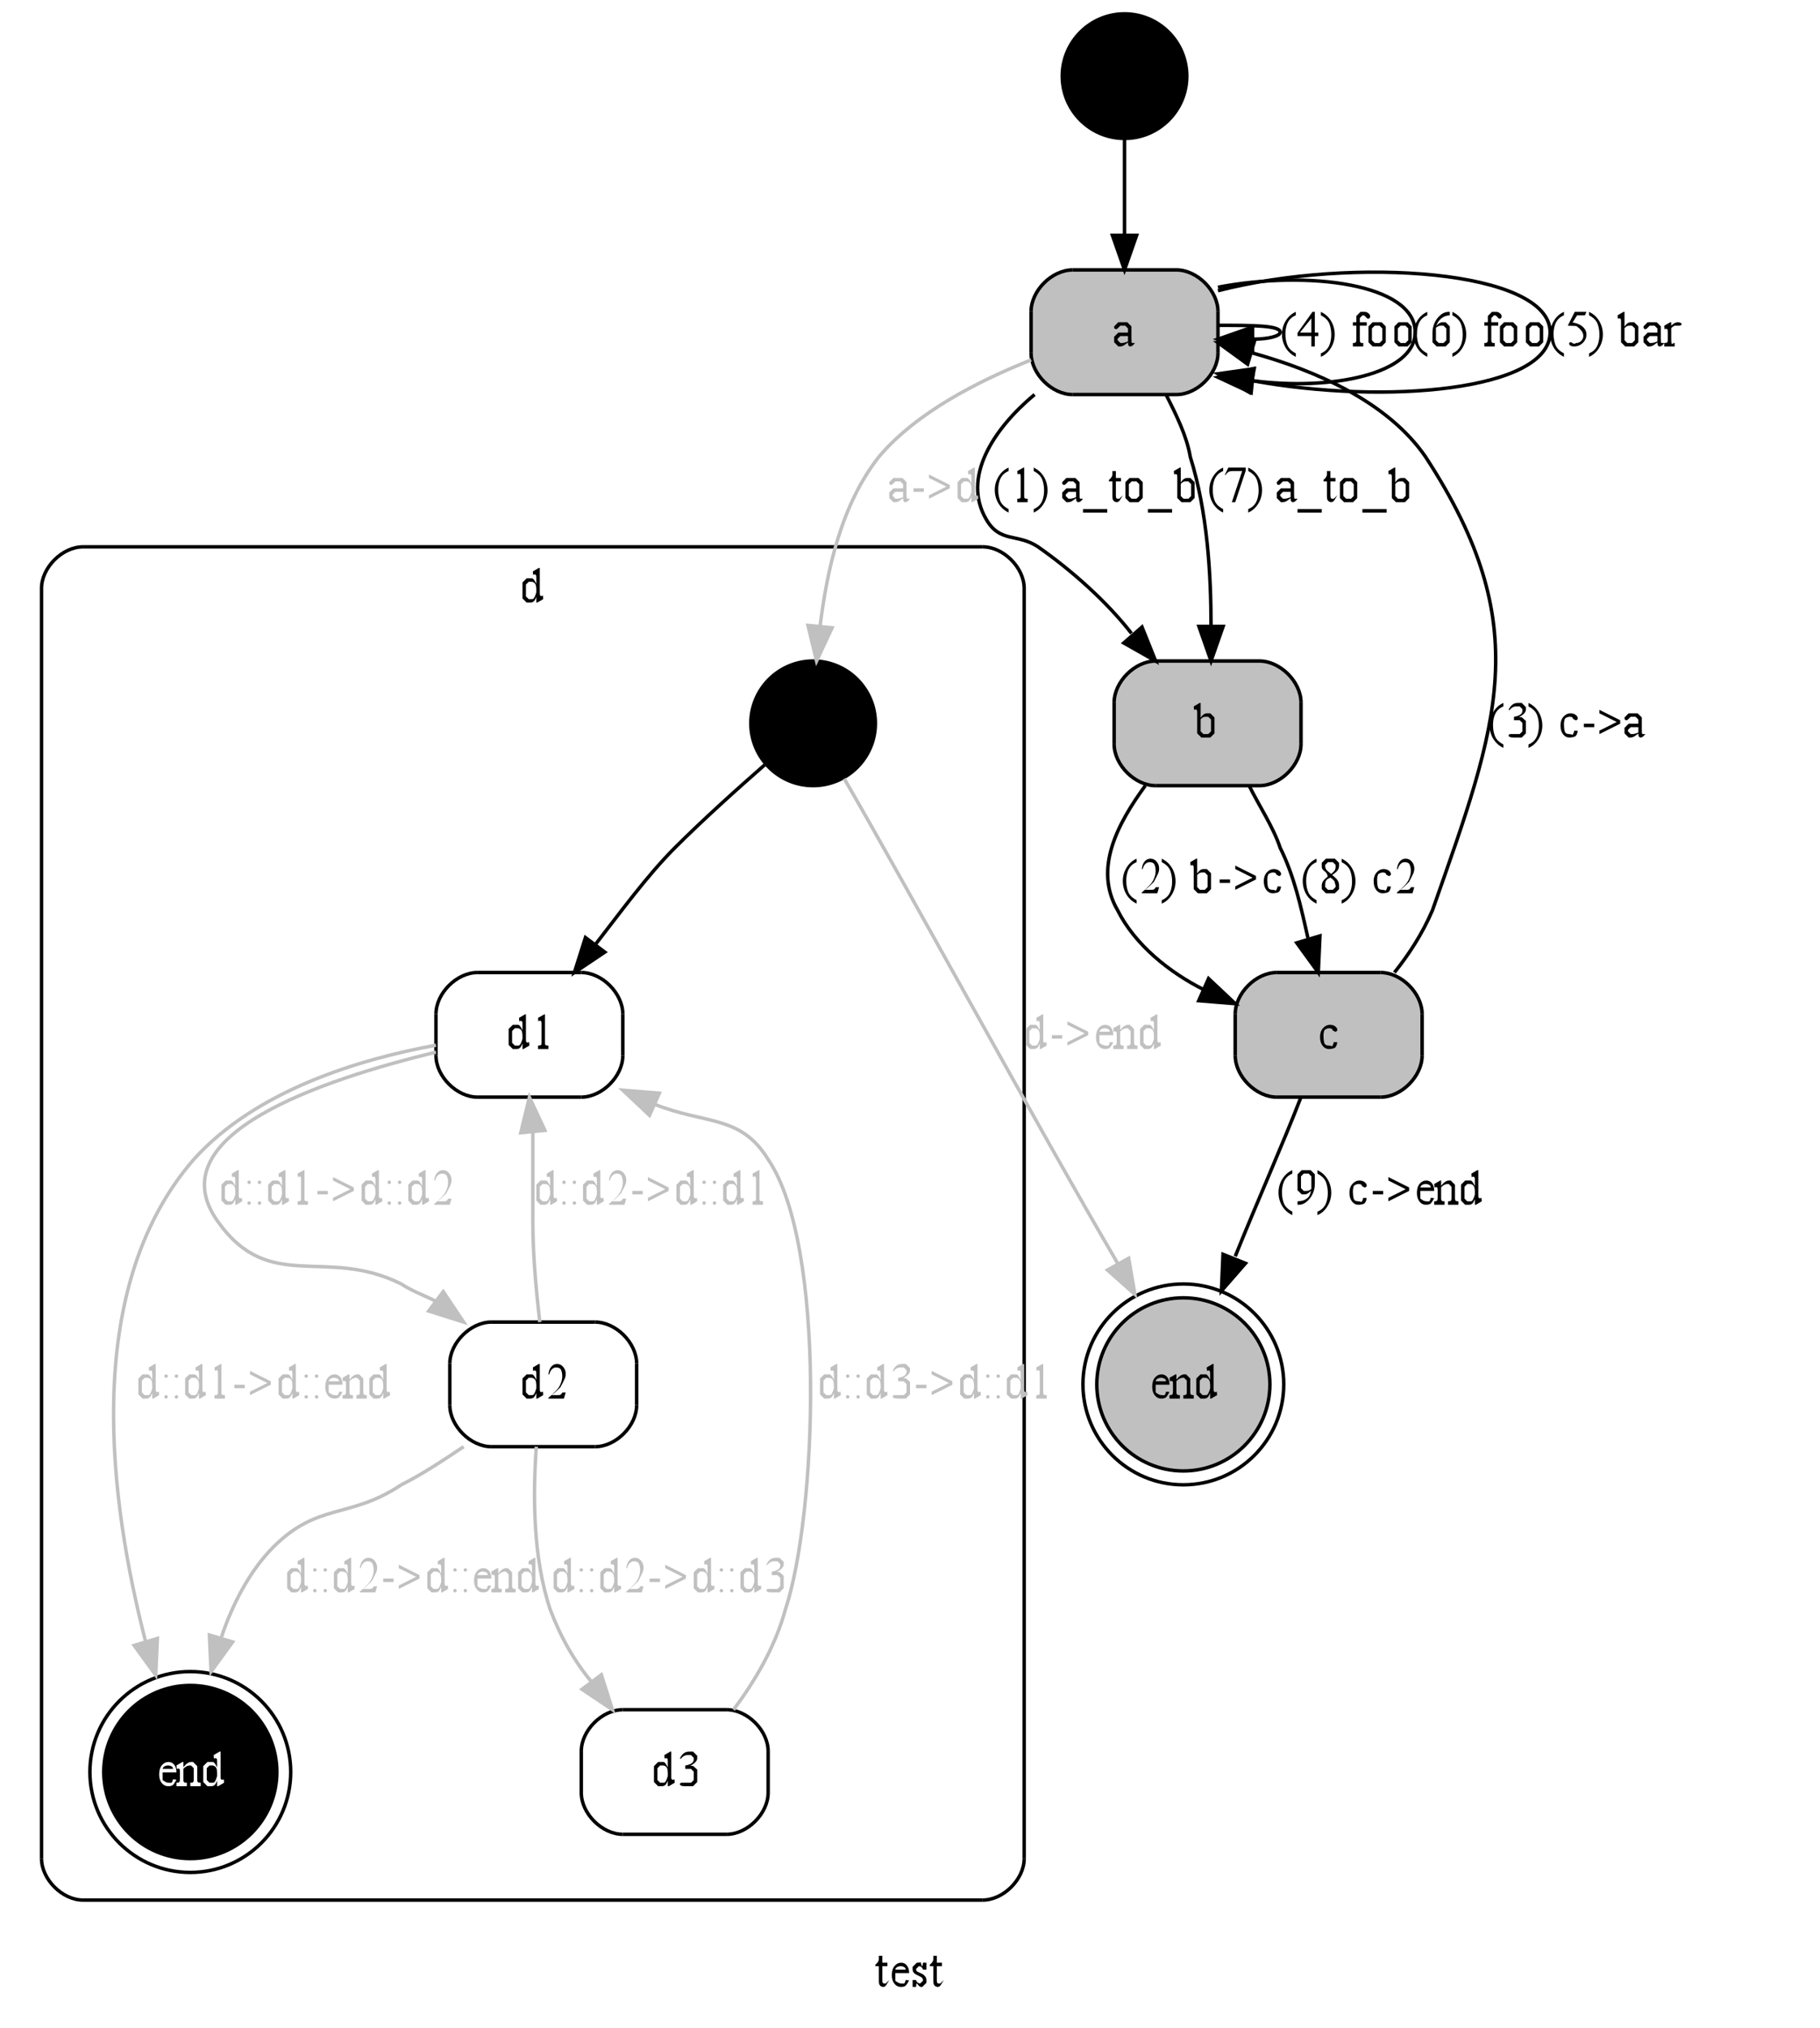 <?xml version="1.0" encoding="UTF-8"?>
<svg xmlns="http://www.w3.org/2000/svg" xmlns:xlink="http://www.w3.org/1999/xlink" width="526pt" height="586pt" viewBox="0 0 526 586" version="1.1">
<rect x="0" y="0" width="526" height="586" fill="#808080" stroke="none"/>
<defs>
<g>
<symbol overflow="visible" id="glyph0-0">
<path style="stroke: none;" d="M 2 0 L 2 -10 L 9 -10 L 9 0 L 2 0 Z M 3 -1 L 8 -1 L 8 -9 L 3 -9 L 3 -1 Z M 3 -1 "/>
</symbol>
<symbol overflow="visible" id="glyph0-1">
<path style="stroke: none;" d="M 2 -9 L 2 -7 L 3.469 -7 L 3.469 -6 L 2 -6 L 2 -2.016 C 2 -1.617 2.039 -1.348 2.125 -1.203 C 2.207 -1.066 2.316 -1 2.453 -1 C 2.555 -1 2.66 -1 2.766 -1 C 2.867 -1 2.945 -1 3 -1 L 4 -2 C 3.82 -1.664 3.574 -1.246 3.266 -0.75 C 2.953 -0.25 2.629 0 2.297 0 C 2.066 0 1.84 -0.055 1.625 -0.172 C 1.414 -0.293 1.258 -0.469 1.156 -0.688 C 1.051 -0.902 1 -1.242 1 -1.703 L 1 -6 L 0 -6 L 0 -6.469 C 0.215 -6.59 0.438 -6.812 0.656 -7.125 C 0.883 -7.434 1 -7.754 1 -8.078 C 1 -8.242 1 -8.551 1 -9 L 2 -9 Z M 2 -9 "/>
</symbol>
<symbol overflow="visible" id="glyph0-2">
<path style="stroke: none;" d="M 2 -4 C 2 -3.062 2 -2.324 2 -1.797 C 2.652 -1.266 3.211 -1 3.672 -1 C 3.961 -1 4.219 -0.988 4.438 -0.969 C 4.664 -0.957 4.852 -1.301 5 -2 L 6 -1.906 C 5.57 -1.094 5.223 -0.57 4.953 -0.344 C 4.691 -0.113 4.23 0 3.578 0 C 2.867 0 2.258 -0.305 1.75 -0.922 C 1.25 -1.535 1 -2.363 1 -3.406 C 1 -4.539 1.258 -5.422 1.781 -6.047 C 2.301 -6.68 2.953 -7 3.734 -7 C 4.387 -7 4.93 -6.727 5.359 -6.188 C 5.785 -5.645 6 -4.914 6 -4 L 2 -4 Z M 2 -5 L 5 -5 C 4.977 -5.238 4.926 -5.41 4.844 -5.516 C 4.727 -5.66 4.551 -5.773 4.312 -5.859 C 4.082 -5.949 3.84 -6 3.594 -6 C 3.195 -6 2.84 -5.91 2.531 -5.734 C 2.227 -5.555 2.051 -5.309 2 -5 Z M 2 -5 "/>
</symbol>
<symbol overflow="visible" id="glyph0-3">
<path style="stroke: none;" d="M 5 -7 L 5 -5 L 4 -5 C 3.875 -5.383 3.711 -5.645 3.516 -5.781 C 3.316 -5.926 3.066 -6 2.766 -6 L 2.797 -6 L 2 -5.203 L 2 -5.297 C 2 -5.078 2.023 -4.887 2.078 -4.734 C 2.129 -4.578 2.359 -4.41 2.766 -4.234 L 3.703 -3.812 C 4.566 -3.344 5 -2.727 5 -1.969 L 5 -1.203 L 3.797 0 L 3.438 0 C 3.156 0 2.824 -0.25 2.453 -0.75 C 2.348 -0.914 2.258 -1 2.188 -1 C 2.102 -1 2.039 -0.664 2 0 L 1 0 L 1 -2 L 2 -2 C 2.082 -1.664 2.242 -1.414 2.484 -1.25 C 2.723 -1.082 2.992 -1 3.297 -1 L 3.203 -1 L 4 -1.797 L 4 -1.875 C 4 -2.164 3.914 -2.41 3.75 -2.609 C 3.582 -2.805 3.184 -3.039 2.562 -3.312 C 1.945 -3.59 1.527 -3.867 1.312 -4.141 C 1.102 -4.398 1 -4.734 1 -5.141 L 1 -5.797 L 2.203 -7 L 2.594 -7 C 2.801 -7 3.051 -7.047 3.344 -7.141 C 3.539 -6.379 3.672 -6 3.734 -6 C 3.793 -6 3.844 -6.062 3.875 -6.188 C 3.914 -6.309 3.957 -6.582 4 -7 L 5 -7 Z M 5 -7 "/>
</symbol>
<symbol overflow="visible" id="glyph0-4">
<path style="stroke: none;" d="M 5 -1.625 C 4.719 -0.895 4.441 -0.441 4.172 -0.266 C 3.91 -0.086 3.629 0 3.328 0 L 2.203 0 L 1 -1.203 L 1 -3.219 L 1 -5.797 L 2.203 -7 L 3.75 -7 C 4.09 -7 4.508 -6.465 5 -5.406 L 5 -7 C 5 -7.434 4.98 -7.703 4.953 -7.797 C 4.922 -7.898 4.867 -7.977 4.797 -8.031 C 4.723 -8.082 4.633 -8.109 4.531 -8.109 C 4.414 -8.109 4.262 -8.07 4.078 -8 L 4 -9 L 5.719 -10 L 6 -10 L 6 -3 C 6 -2.562 6.016 -2.289 6.047 -2.188 C 6.074 -2.094 6.129 -2.012 6.203 -1.953 C 6.273 -1.898 6.359 -1.875 6.453 -1.875 C 6.574 -1.875 6.734 -1.914 6.922 -2 L 7 -1 L 5.297 0 L 5 0 L 5 -1.625 Z M 5 -2.938 L 5 -4.016 C 4.969 -4.629 4.883 -5.051 4.75 -5.281 C 4.625 -5.52 4.449 -5.695 4.234 -5.812 C 4.023 -5.934 3.82 -6 3.625 -6 L 2.797 -6 L 2 -5.203 L 2 -5.203 L 2 -3.609 L 2 -1.797 L 2.797 -1 L 3.859 -1 C 4.254 -1 4.633 -1.645 5 -2.938 Z M 5 -2.938 "/>
</symbol>
<symbol overflow="visible" id="glyph0-5">
<path style="stroke: none;" d="M 4 -1.156 C 3.258 -0.602 2.793 -0.277 2.609 -0.188 C 2.328 -0.062 2.023 0 1.703 0 L 1.203 0 L 0 -1.203 L 0 -1.516 L 0 -2.797 L 0 -2.797 L 0 -2.797 L 1.203 -4 L 4 -4 L 4 -4.266 L 4 -5.203 L 3.203 -6 L 2.328 -6 L 1.781 -6 L 0.984 -5.203 L 0.984 -5.75 L 0.984 -5.578 L 1 -5.359 C 1 -5.242 0.949 -5.152 0.859 -5.094 C 0.766 -5.031 0.645 -5 0.5 -5 C 0.352 -5 0.23 -5.051 0.141 -5.156 C 0.047 -5.258 0 -5.406 0 -5.594 L 0 -5.797 L 1.188 -7 L 2.625 -7 L 3.797 -7 L 5 -5.797 L 5 -5.797 L 5 -5.797 L 5 -5.703 L 5 -4.75 L 5 -2.516 C 5 -1.879 5.008 -1.488 5.031 -1.344 C 5.051 -1.207 5.082 -1.113 5.125 -1.062 C 5.176 -1.02 5.238 -1 5.312 -1 C 5.371 -1 5.43 -1 5.484 -1 C 5.574 -1 5.75 -1 6 -1 L 6 -1 C 5.531 -0.332 5.086 0 4.672 0 C 4.461 0 4.293 -0.086 4.172 -0.266 C 4.055 -0.441 4 -0.738 4 -1.156 Z M 4 -1.453 L 4 -3 L 1.797 -3 L 1 -2.203 L 1 -2.203 L 1 -2.203 L 1 -1.75 L 1 -1.797 L 1.797 -1 L 2.25 -1 C 2.684 -1 3.27 -1.148 4 -1.453 Z M 4 -1.453 "/>
</symbol>
<symbol overflow="visible" id="glyph0-6">
<path style="stroke: none;" d="M 4 2 L 4 3 C 3.27 2.645 2.66 2.227 2.172 1.75 C 1.473 1.082 0.934 0.289 0.562 -0.625 C 0.188 -1.551 0 -2.508 0 -3.5 C 0 -4.934 0.367 -6.25 1.109 -7.438 C 1.848 -8.633 2.812 -9.488 4 -10 L 4 -9 C 3.312 -8.719 2.746 -8.332 2.312 -7.844 C 1.875 -7.363 1.543 -6.746 1.328 -6 C 1.109 -5.258 1 -4.48 1 -3.672 C 1 -2.785 1.094 -1.98 1.281 -1.266 C 1.426 -0.703 1.598 -0.246 1.797 0.094 C 2.004 0.434 2.281 0.766 2.625 1.078 C 2.977 1.398 3.438 1.707 4 2 Z M 4 2 "/>
</symbol>
<symbol overflow="visible" id="glyph0-7">
<path style="stroke: none;" d="M 6 -4 L 6 -3 L 5 -3 L 5 0 L 4 0 L 4 -3 L 0 -3 L 0 -3.906 L 4.328 -10 L 5 -10 L 5 -4 L 6 -4 Z M 4 -4 L 4 -8.125 L 0.688 -4 L 4 -4 Z M 4 -4 "/>
</symbol>
<symbol overflow="visible" id="glyph0-8">
<path style="stroke: none;" d="M 0 -9 L 0 -10 C 0.727 -9.645 1.336 -9.23 1.828 -8.766 C 2.523 -8.086 3.062 -7.289 3.438 -6.375 C 3.809 -5.457 4 -4.496 4 -3.5 C 4 -2.062 3.629 -0.746 2.891 0.438 C 2.16 1.633 1.195 2.488 0 3 L 0 2 C 0.684 1.719 1.25 1.332 1.688 0.844 C 2.133 0.363 2.461 -0.25 2.672 -1 C 2.887 -1.746 3 -2.531 3 -3.344 C 3 -4.215 2.902 -5.016 2.719 -5.734 C 2.582 -6.305 2.41 -6.758 2.203 -7.094 C 1.992 -7.434 1.715 -7.766 1.375 -8.078 C 1.031 -8.398 0.57 -8.707 0 -9 Z M 0 -9 "/>
</symbol>
<symbol overflow="visible" id="glyph0-9">
<path style="stroke: none;" d=""/>
</symbol>
<symbol overflow="visible" id="glyph0-10">
<path style="stroke: none;" d="M 3 -6 L 3 -2 C 3 -1.582 3.047 -1.32 3.141 -1.219 C 3.254 -1.07 3.41 -1 3.609 -1 L 4 -1 L 4 0 L 1 0 L 1 -1 L 1.234 -1 C 1.387 -1 1.531 -1.031 1.656 -1.094 C 1.789 -1.152 1.879 -1.242 1.922 -1.359 C 1.973 -1.473 2 -1.688 2 -2 L 2 -6 L 1 -6 L 1 -7 L 2 -7 L 2 -7.359 L 2 -8.797 L 2 -8.797 L 3.203 -10 L 4.406 -10 C 4.852 -10 5.266 -9.816 5.641 -9.453 C 5.879 -9.223 6 -8.957 6 -8.656 C 6 -8.5 5.941 -8.348 5.828 -8.203 C 5.723 -8.066 5.602 -8 5.469 -8 C 5.375 -8 5.27 -8.031 5.156 -8.094 C 5.051 -8.152 4.918 -8.285 4.766 -8.484 C 4.609 -8.68 4.461 -8.816 4.328 -8.891 C 4.191 -8.961 4.043 -9 3.891 -9 L 3.797 -9 L 3 -8.203 L 3 -8.203 L 3 -7.312 L 3 -7 L 5 -7 L 5 -6 L 3 -6 Z M 3 -6 "/>
</symbol>
<symbol overflow="visible" id="glyph0-11">
<path style="stroke: none;" d="M 3.5 -7 L 4.797 -7 L 6 -5.797 L 6 -5.797 L 6 -3.625 L 6 -1.203 L 6 -1.203 L 4.797 0 L 3.438 0 L 2.203 0 L 1 -1.203 L 1 -1.203 L 1 -3.438 L 1 -5.797 L 1 -5.797 L 2.203 -7 L 3.5 -7 Z M 3.328 -6 L 2.797 -6 L 2 -5.203 L 2 -5.203 L 2 -3.938 L 2 -1.797 L 2.797 -1 L 3.688 -1 L 4.203 -1 L 5 -1.797 L 5 -3.125 L 5 -5.203 L 5 -5.203 L 4.203 -6 L 3.328 -6 Z M 3.328 -6 "/>
</symbol>
<symbol overflow="visible" id="glyph0-12">
<path style="stroke: none;" d="M 6 -10 L 6 -9 C 5.438 -8.957 4.973 -8.863 4.609 -8.719 C 4.254 -8.582 3.898 -8.371 3.547 -8.094 C 3.203 -7.812 2.914 -7.496 2.688 -7.156 C 2.457 -6.812 2.262 -6.398 2.109 -5.922 C 2.699 -6.637 3.297 -7 3.891 -7 L 4.797 -7 L 6 -5.797 L 6 -3.812 L 6 -1.203 L 6 -1.203 L 4.797 0 L 3.484 0 L 2.203 0 L 1 -1.203 L 1 -1.203 L 1 -3.953 C 1 -4.805 1.145 -5.625 1.438 -6.406 C 1.727 -7.184 2.145 -7.875 2.688 -8.469 C 3.238 -9.07 3.758 -9.477 4.25 -9.688 C 4.746 -9.895 5.219 -10 5.656 -10 L 6 -10 Z M 2 -5.422 C 2 -4.805 2 -4.309 2 -3.938 L 2 -1.797 L 2 -1.797 L 2 -1.797 L 2.797 -1 L 3.625 -1 L 4.203 -1 L 5 -1.797 L 5 -3.141 L 5 -5.203 L 4.203 -6 L 3.344 -6 C 3.176 -6 2.996 -5.961 2.812 -5.891 C 2.633 -5.816 2.363 -5.66 2 -5.422 Z M 2 -5.422 "/>
</symbol>
<symbol overflow="visible" id="glyph0-13">
<path style="stroke: none;" d="M 6 -10 L 5.562 -9 L 3.297 -9 L 2 -6.922 C 3.258 -6.742 4.27 -6.301 5.031 -5.594 C 5.676 -4.988 6 -4.27 6 -3.438 C 6 -2.957 5.902 -2.512 5.719 -2.109 C 5.531 -1.703 5.289 -1.352 5 -1.062 C 4.719 -0.781 4.398 -0.551 4.047 -0.375 C 3.547 -0.125 3.035 0 2.516 0 C 1.984 0 1.598 -0.082 1.359 -0.25 C 1.117 -0.414 1 -0.602 1 -0.812 C 1 -0.914 1.035 -1.008 1.109 -1.094 C 1.191 -1.184 1.297 -1.234 1.422 -1.234 C 1.504 -1.234 1.578 -1.215 1.641 -1.188 C 1.711 -1.156 1.832 -1.07 2 -0.938 C 2.34 -0.727 2.691 -0.75 3.047 -1 C 3.586 -1 4.062 -1.195 4.469 -1.594 C 4.883 -1.988 5.094 -2.469 5.094 -3.031 C 5.094 -3.57 4.91 -4.078 4.547 -4.547 C 4.18 -5.023 3.68 -5.477 3.047 -5.906 C 2.535 -5.934 1.723 -5.969 0.609 -6 L 2.609 -10 L 6 -10 Z M 6 -10 "/>
</symbol>
<symbol overflow="visible" id="glyph0-14">
<path style="stroke: none;" d="M 2 -5.719 C 2.551 -6.57 3.148 -7 3.797 -7 L 4.797 -7 L 6 -5.797 L 6 -3.75 L 6 -1.203 L 6 -1.203 L 4.797 0 L 3.062 0 L 2.203 0 L 1 -1.203 L 1 -1.281 L 1 -7 C 1 -7.434 0.98 -7.703 0.953 -7.797 C 0.922 -7.898 0.867 -7.977 0.797 -8.031 C 0.734 -8.082 0.648 -8.109 0.547 -8.109 C 0.422 -8.109 0.27 -8.07 0.094 -8 L 0 -9 L 1.719 -10 L 2 -10 L 2 -5.719 Z M 2 -5.297 L 2 -1.672 L 2 -1.797 L 2.797 -1 L 3.406 -1 L 4.203 -1 L 5 -1.797 L 5 -3.594 L 5 -5.203 L 4.203 -6 L 3.344 -6 C 3.113 -6 2.883 -5.941 2.656 -5.828 C 2.488 -5.734 2.27 -5.555 2 -5.297 Z M 2 -5.297 "/>
</symbol>
<symbol overflow="visible" id="glyph0-15">
<path style="stroke: none;" d="M 2 -7 L 2 -5.984 C 2.633 -6.66 3.285 -7 3.953 -7 C 4.254 -7 4.504 -6.941 4.703 -6.828 C 4.898 -6.723 5 -6.598 5 -6.453 C 5 -6.328 4.93 -6.215 4.797 -6.125 C 4.672 -6.039 4.512 -6 4.328 -6 C 4.148 -6 3.934 -6 3.688 -6 C 3.438 -6 3.246 -6 3.125 -6 C 3.031 -6 2.918 -5.965 2.797 -5.906 C 2.535 -5.781 2.27 -5.574 2 -5.297 L 2 -2 C 2 -1.488 2.039 -1.102 2.125 -0.844 C 2.176 -0.664 2.27 -0.645 2.406 -0.781 C 2.539 -0.926 2.738 -1 3 -1 L 3 0 L 0 0 L 0 -1 C 0.32 -1 0.562 -1.039 0.719 -1.125 C 0.832 -1.184 0.914 -1.285 0.969 -1.422 C 0.988 -1.492 1 -1.688 1 -2 L 1 -4 C 1 -4.457 0.98 -4.727 0.953 -4.812 C 0.93 -4.895 0.879 -4.961 0.797 -5.016 C 0.723 -5.066 0.629 -5.094 0.516 -5.094 C 0.379 -5.094 0.227 -5.059 0.062 -5 L 0 -6 L 1.734 -7 L 2 -7 Z M 2 -7 "/>
</symbol>
<symbol overflow="visible" id="glyph0-16">
<path style="stroke: none;" d="M 2 -9 L 3.797 -10 L 4 -10 L 4 -2 C 4 -1.625 4.016 -1.387 4.047 -1.297 C 4.086 -1.203 4.164 -1.129 4.281 -1.078 C 4.402 -1.035 4.645 -1.008 5 -1 L 5 0 L 2 0 L 2 -1 C 2.363 -1.008 2.598 -1.035 2.703 -1.078 C 2.816 -1.129 2.895 -1.191 2.938 -1.266 C 2.977 -1.348 3 -1.594 3 -2 L 3 -7 C 3 -7.445 2.98 -7.734 2.953 -7.859 C 2.93 -7.949 2.887 -8.031 2.828 -8.094 C 2.766 -8.164 2.684 -8.203 2.594 -8.203 C 2.469 -8.203 2.293 -8.133 2.078 -8 L 2 -9 Z M 2 -9 "/>
</symbol>
<symbol overflow="visible" id="glyph0-17">
<path style="stroke: none;" d="M 7 3 L 0 3 L 0 2 L 7 2 L 7 3 Z M 7 3 "/>
</symbol>
<symbol overflow="visible" id="glyph0-18">
<path style="stroke: none;" d="M 1 -10 L 6.031 -10 L 6.031 -9.125 L 3 0 L 2.016 0 L 5 -9 L 2.328 -9 C 1.785 -9 1.398 -8.934 1.172 -8.812 C 0.773 -8.602 0.449 -8.277 0.203 -7.844 L 0 -7.922 L 1 -10 Z M 1 -10 "/>
</symbol>
<symbol overflow="visible" id="glyph0-19">
<path style="stroke: none;" d="M 1 -4 L 4 -4 L 4 -3 L 1 -3 L 1 -4 Z M 1 -4 "/>
</symbol>
<symbol overflow="visible" id="glyph0-20">
<path style="stroke: none;" d="M 7 -4 L 1 -1 L 1 -2 L 6 -4.5 L 1 -7 L 1 -8 L 7 -5 L 7 -4 Z M 7 -4 "/>
</symbol>
<symbol overflow="visible" id="glyph0-21">
<path style="stroke: none;" d="M 6 -1.938 C 5.844 -0.977 5.527 -0.414 5.062 -0.25 C 4.594 -0.082 4.074 0 3.516 0 C 2.836 0 2.246 -0.312 1.75 -0.938 C 1.25 -1.57 1 -2.426 1 -3.5 C 1 -4.527 1.285 -5.367 1.859 -6.016 C 2.43 -6.668 3.117 -7 3.922 -7 C 4.523 -7 5.02 -6.84 5.406 -6.531 C 5.801 -6.219 6 -5.895 6 -5.562 C 6 -5.395 5.941 -5.258 5.828 -5.156 C 5.723 -5.051 5.566 -5 5.359 -5 C 5.086 -5 5.051 -5.051 5.25 -5.156 C 4.844 -5.215 4.621 -5.332 4.594 -5.5 C 4.57 -5.664 4.48 -5.789 4.328 -5.875 C 4.16 -5.957 3.934 -6 3.656 -6 C 3.195 -6 2.746 -5.832 2.312 -5.5 C 2.102 -5.062 2 -4.488 2 -3.781 C 2 -3.039 2.07 -2.387 2.219 -1.828 C 2.371 -1.273 2.812 -1 3.531 -1 C 3.871 -1 4.18 -0.926 4.453 -0.781 C 4.637 -0.914 4.82 -1.32 5 -2 L 6 -1.938 Z M 6 -1.938 "/>
</symbol>
<symbol overflow="visible" id="glyph0-22">
<path style="stroke: none;" d="M 6 -1.75 L 5.469 0 L 1 0 L 1 -0.25 C 2.801 -1.715 3.914 -2.914 4.344 -3.844 C 4.777 -4.777 5 -5.633 5 -6.406 C 5 -7.164 4.883 -7.785 4.656 -8.266 C 4.438 -8.754 3.957 -9 3.219 -9 C 2.781 -9 2.383 -8.824 2.031 -8.484 C 1.676 -8.148 1.414 -7.652 1.25 -7 L 1 -7 C 1.102 -7.965 1.379 -8.707 1.828 -9.219 C 2.273 -9.738 2.832 -10 3.5 -10 C 4.215 -10 4.812 -9.711 5.281 -9.141 C 5.758 -8.578 6 -7.914 6 -7.156 C 6 -6.602 5.883 -6.09 5.656 -5.625 C 5.312 -4.883 4.914 -4.102 4.469 -3.281 C 3.219 -2.02 2.355 -1.258 1.891 -1 L 3.594 -1 C 3.945 -1 4.191 -1.016 4.328 -1.047 C 4.461 -1.086 4.586 -1.164 4.703 -1.281 C 4.816 -1.395 4.914 -1.551 5 -1.75 L 6 -1.75 Z M 6 -1.75 "/>
</symbol>
<symbol overflow="visible" id="glyph0-23">
<path style="stroke: none;" d="M 2.719 -4.812 C 2.656 -5.465 2.352 -5.988 1.812 -6.375 C 1.27 -6.77 1 -7.18 1 -7.609 L 1 -8.797 L 2.203 -10 L 3.531 -10 L 4.797 -10 L 6 -8.797 L 6 -7.828 C 6 -7.453 5.867 -7.066 5.609 -6.672 C 5.359 -6.285 4.832 -5.824 4.031 -5.297 C 4.777 -4.68 5.273 -4.191 5.516 -3.828 C 5.836 -3.367 6 -2.879 6 -2.359 L 6 -1.203 L 4.797 0 L 3.469 0 L 2.203 0 L 1 -1.203 L 1 -1.203 L 1 -2.266 C 1 -2.668 1.125 -3.07 1.375 -3.469 C 1.633 -3.871 2.082 -4.32 2.719 -4.812 Z M 3.719 -5.578 C 4.27 -6.035 4.617 -6.395 4.766 -6.656 C 4.918 -6.926 5 -7.227 5 -7.562 L 5 -8.203 L 4.203 -9 L 3.531 -9 L 2.797 -9 L 2 -8.203 L 2 -7.75 C 2 -7.52 2.055 -7.293 2.172 -7.078 C 2.285 -6.859 2.445 -6.648 2.656 -6.453 L 3.719 -5.578 Z M 3.516 -4.531 C 2.836 -4.258 2.414 -3.965 2.25 -3.656 C 2.082 -3.344 2 -2.996 2 -2.625 L 2 -1.797 L 2.797 -1 L 3.531 -1 L 4.203 -1 L 5 -1.797 L 5 -2.203 C 5 -2.473 4.918 -2.719 4.766 -2.938 C 4.887 -3.34 4.473 -3.875 3.516 -4.531 Z M 3.516 -4.531 "/>
</symbol>
<symbol overflow="visible" id="glyph0-24">
<path style="stroke: none;" d="M 1 -8 C 1.277 -8.633 1.633 -9.125 2.062 -9.469 C 2.496 -9.82 3.039 -10 3.688 -10 L 4.797 -10 L 6 -8.797 L 6 -8.797 L 6 -8.047 C 6 -7.348 5.332 -6.621 4 -5.875 L 4.797 -5.875 L 6 -4.797 L 6 -3.359 L 6 -1.203 L 6 -1.203 L 4.797 0 L 2.531 0 C 1.938 0 1.527 -0.062 1.312 -0.188 C 1.102 -0.309 1 -0.445 1 -0.594 C 1 -0.695 1.047 -0.789 1.141 -0.875 C 1.242 -0.957 1.367 -1 1.516 -1 C 1.617 -1 1.727 -1 1.844 -1 C 1.914 -1 2.078 -1 2.328 -1 C 2.586 -1 2.77 -1 2.875 -1 C 3.027 -1 3.195 -1 3.375 -1 L 4.203 -1 L 5 -1.797 L 5 -2.75 L 5 -4.203 L 5 -4.203 L 5 -4.203 L 5 -4.203 L 5 -4.203 L 4.203 -5 L 2.766 -5 L 2.562 -5 L 2.562 -6 C 2.977 -6.039 3.395 -6.145 3.812 -6.312 C 4.227 -6.488 4.531 -6.695 4.719 -6.938 C 4.902 -7.176 5 -7.441 5 -7.734 L 5 -8.203 L 4.203 -9 L 3.266 -9 C 2.461 -9 1.789 -8.629 1.25 -7.891 L 1 -8 Z M 1 -8 "/>
</symbol>
<symbol overflow="visible" id="glyph0-25">
<path style="stroke: none;" d="M 2 -5.484 C 2.789 -6.492 3.539 -7 4.25 -7 L 4.797 -7 L 6 -5.797 L 6 -5.797 L 6 -5.5 L 6 -4.656 L 6 -2 C 6 -1.656 6.031 -1.426 6.094 -1.312 C 6.145 -1.207 6.227 -1.129 6.344 -1.078 C 6.465 -1.023 6.688 -1 7 -1 L 7 0 L 4 0 L 4 -1 L 4.125 -1 C 4.414 -1 4.617 -1.035 4.734 -1.109 C 4.848 -1.191 4.926 -1.305 4.969 -1.453 C 4.988 -1.504 5 -1.688 5 -2 L 5 -4.453 L 5 -5.203 L 4.203 -6 L 3.875 -6 C 3.25 -6 2.621 -5.68 2 -5.047 L 2 -2 C 2 -1.633 2.023 -1.41 2.078 -1.328 C 2.137 -1.211 2.223 -1.129 2.328 -1.078 C 2.441 -1.023 2.664 -1 3 -1 L 3 0 L 0 0 L 0 -1 L 0.141 -1 C 0.473 -1 0.695 -1.066 0.812 -1.203 C 0.934 -1.348 1 -1.613 1 -2 L 1 -4 C 1 -4.445 0.98 -4.719 0.953 -4.812 C 0.922 -4.902 0.867 -4.973 0.797 -5.016 C 0.734 -5.066 0.645 -5.094 0.531 -5.094 C 0.406 -5.094 0.258 -5.059 0.094 -5 L 0 -6 L 1.734 -7 L 2 -7 L 2 -5.484 Z M 2 -5.484 "/>
</symbol>
<symbol overflow="visible" id="glyph0-26">
<path style="stroke: none;" d="M 1 0 L 1 -1 C 1.559 -1 2.082 -1.07 2.562 -1.219 C 3.039 -1.371 3.504 -1.641 3.953 -2.016 C 4.398 -2.387 4.711 -3.07 4.891 -4.062 C 4.242 -3.352 3.66 -3 3.141 -3 L 2.203 -3 L 1 -4.203 L 1 -6.172 L 1 -8.797 L 1 -8.797 L 2.203 -10 L 3.469 -10 L 4.797 -10 L 6 -8.797 L 6 -8.797 L 6 -6.031 C 6 -4.969 5.773 -3.973 5.328 -3.047 C 4.879 -2.129 4.258 -1.363 3.469 -0.75 C 2.812 -0.25 2.102 0 1.344 0 L 1 0 Z M 5 -4.578 C 5 -5.168 5 -5.645 5 -6 L 5 -8.203 L 5 -8.203 L 4.203 -9 L 3.375 -9 L 2.797 -9 L 2 -8.203 L 2 -6.828 L 2 -4.797 L 2 -4.797 L 2.797 -4 L 3.594 -4 C 3.789 -4 4.02 -4.047 4.281 -4.141 C 4.551 -4.242 4.789 -4.391 5 -4.578 Z M 5 -4.578 "/>
</symbol>
<symbol overflow="visible" id="glyph0-27">
<path style="stroke: none;" d="M 1.5 -7 C 1.633 -7 1.75 -6.945 1.844 -6.844 C 1.945 -6.75 2 -6.633 2 -6.5 C 2 -6.363 1.945 -6.242 1.844 -6.141 C 1.75 -6.047 1.633 -6 1.5 -6 C 1.363 -6 1.242 -6.047 1.141 -6.141 C 1.047 -6.242 1 -6.363 1 -6.5 C 1 -6.633 1.047 -6.75 1.141 -6.844 C 1.242 -6.945 1.363 -7 1.5 -7 Z M 1.5 -1 C 1.633 -1 1.75 -0.945 1.844 -0.844 C 1.945 -0.75 2 -0.633 2 -0.5 C 2 -0.363 1.945 -0.242 1.844 -0.141 C 1.75 -0.047 1.633 0 1.5 0 C 1.363 0 1.242 -0.047 1.141 -0.141 C 1.047 -0.242 1 -0.363 1 -0.5 C 1 -0.633 1.047 -0.75 1.141 -0.844 C 1.242 -0.945 1.363 -1 1.5 -1 Z M 1.5 -1 "/>
</symbol>
</g>
<clipPath id="clip1">
  <path d="M 0 586 L 526 586 L 526 0 L 0 0 Z M 0 586 "/>
</clipPath>
</defs>
<g id="surface0">
<g clip-path="url(#clip1)" clip-rule="nonzero">
<path style="fill-rule: nonzero; fill: rgb(100%,100%,100%); fill-opacity: 1;stroke-width: 1; stroke-linecap: butt; stroke-linejoin: miter; stroke: rgb(100%,100%,100%); stroke-opacity: 1;stroke-miterlimit: 10; " d="M -4 4 L -4 -582 L 522 -582 L 522 4 Z M -4 4 " transform="matrix(1,0,0,1,4,582)"/>
<g style="fill: rgb(0%,0%,0%); fill-opacity: 1;">
  <use xlink:href="#glyph0-1" x="253" y="574.102"/>
  <use xlink:href="#glyph0-2" x="256.75" y="574.102"/>
  <use xlink:href="#glyph0-3" x="262.75" y="574.102"/>
  <use xlink:href="#glyph0-1" x="268.75" y="574.102"/>
</g>
<path style="fill-rule: nonzero; fill: rgb(100%,100%,100%); fill-opacity: 1;stroke-width: 1; stroke-linecap: butt; stroke-linejoin: miter; stroke: rgb(100%,100%,100%); stroke-opacity: 1;stroke-miterlimit: 10; " d="M 20 -33 L 280 -33 L 292 -45 L 292 -412 L 280 -424 L 20 -424 L 8 -412 L 8 -45 Z M 20 -33 " transform="matrix(1,0,0,1,4,582)"/>
<path style="fill-rule: nonzero; fill: rgb(100%,100%,100%); fill-opacity: 1;stroke-width: 1; stroke-linecap: butt; stroke-linejoin: miter; stroke: rgb(100%,100%,100%); stroke-opacity: 1;stroke-miterlimit: 10; " d="M 280 -33 C 286 -33 292 -39 292 -45 " transform="matrix(1,0,0,1,4,582)"/>
<path style="fill-rule: nonzero; fill: rgb(100%,100%,100%); fill-opacity: 1;stroke-width: 1; stroke-linecap: butt; stroke-linejoin: miter; stroke: rgb(100%,100%,100%); stroke-opacity: 1;stroke-miterlimit: 10; " d="M 292 -412 C 292 -418 286 -424 280 -424 " transform="matrix(1,0,0,1,4,582)"/>
<path style="fill-rule: nonzero; fill: rgb(100%,100%,100%); fill-opacity: 1;stroke-width: 1; stroke-linecap: butt; stroke-linejoin: miter; stroke: rgb(100%,100%,100%); stroke-opacity: 1;stroke-miterlimit: 10; " d="M 20 -424 C 14 -424 8 -418 8 -412 " transform="matrix(1,0,0,1,4,582)"/>
<path style="fill-rule: nonzero; fill: rgb(100%,100%,100%); fill-opacity: 1;stroke-width: 1; stroke-linecap: butt; stroke-linejoin: miter; stroke: rgb(100%,100%,100%); stroke-opacity: 1;stroke-miterlimit: 10; " d="M 8 -45 C 8 -39 14 -33 20 -33 " transform="matrix(1,0,0,1,4,582)"/>
<path style="fill: none; stroke-width: 1; stroke-linecap: butt; stroke-linejoin: miter; stroke: rgb(0%,0%,0%); stroke-opacity: 1;stroke-miterlimit: 10; " d="M 20 -33 L 280 -33 " transform="matrix(1,0,0,1,4,582)"/>
<path style="fill: none; stroke-width: 1; stroke-linecap: butt; stroke-linejoin: miter; stroke: rgb(0%,0%,0%); stroke-opacity: 1;stroke-miterlimit: 10; " d="M 280 -33 C 286 -33 292 -39 292 -45 " transform="matrix(1,0,0,1,4,582)"/>
<path style="fill: none; stroke-width: 1; stroke-linecap: butt; stroke-linejoin: miter; stroke: rgb(0%,0%,0%); stroke-opacity: 1;stroke-miterlimit: 10; " d="M 292 -45 L 292 -412 " transform="matrix(1,0,0,1,4,582)"/>
<path style="fill: none; stroke-width: 1; stroke-linecap: butt; stroke-linejoin: miter; stroke: rgb(0%,0%,0%); stroke-opacity: 1;stroke-miterlimit: 10; " d="M 292 -412 C 292 -418 286 -424 280 -424 " transform="matrix(1,0,0,1,4,582)"/>
<path style="fill: none; stroke-width: 1; stroke-linecap: butt; stroke-linejoin: miter; stroke: rgb(0%,0%,0%); stroke-opacity: 1;stroke-miterlimit: 10; " d="M 280 -424 L 20 -424 " transform="matrix(1,0,0,1,4,582)"/>
<path style="fill: none; stroke-width: 1; stroke-linecap: butt; stroke-linejoin: miter; stroke: rgb(0%,0%,0%); stroke-opacity: 1;stroke-miterlimit: 10; " d="M 20 -424 C 14 -424 8 -418 8 -412 " transform="matrix(1,0,0,1,4,582)"/>
<path style="fill: none; stroke-width: 1; stroke-linecap: butt; stroke-linejoin: miter; stroke: rgb(0%,0%,0%); stroke-opacity: 1;stroke-miterlimit: 10; " d="M 8 -412 L 8 -45 " transform="matrix(1,0,0,1,4,582)"/>
<path style="fill: none; stroke-width: 1; stroke-linecap: butt; stroke-linejoin: miter; stroke: rgb(0%,0%,0%); stroke-opacity: 1;stroke-miterlimit: 10; " d="M 8 -45 C 8 -39 14 -33 20 -33 " transform="matrix(1,0,0,1,4,582)"/>
<g style="fill: rgb(0%,0%,0%); fill-opacity: 1;">
  <use xlink:href="#glyph0-4" x="150" y="174.102"/>
</g>
<path style="fill-rule: nonzero; fill: rgb(0%,0%,0%); fill-opacity: 1;stroke-width: 1; stroke-linecap: butt; stroke-linejoin: miter; stroke: rgb(0%,0%,0%); stroke-opacity: 1;stroke-miterlimit: 10; " d="M 339 -560 L 339 -560 C 339 -550.059 330.941 -542 321 -542 C 311.059 -542 303 -550.059 303 -560 C 303 -569.941 311.059 -578 321 -578 C 330.941 -578 339 -569.941 339 -560 Z M 339 -560 " transform="matrix(1,0,0,1,4,582)"/>
<path style="fill-rule: nonzero; fill: rgb(75.294%,75.294%,75.294%); fill-opacity: 1;stroke-width: 1; stroke-linecap: butt; stroke-linejoin: miter; stroke: rgb(75.294%,75.294%,75.294%); stroke-opacity: 1;stroke-miterlimit: 10; " d="M 336 -504 L 306 -504 L 294 -492 L 294 -480 L 306 -468 L 336 -468 L 348 -480 L 348 -492 Z M 336 -504 " transform="matrix(1,0,0,1,4,582)"/>
<path style="fill-rule: nonzero; fill: rgb(75.294%,75.294%,75.294%); fill-opacity: 1;stroke-width: 1; stroke-linecap: butt; stroke-linejoin: miter; stroke: rgb(75.294%,75.294%,75.294%); stroke-opacity: 1;stroke-miterlimit: 10; " d="M 306 -504 C 300 -504 294 -498 294 -492 " transform="matrix(1,0,0,1,4,582)"/>
<path style="fill-rule: nonzero; fill: rgb(75.294%,75.294%,75.294%); fill-opacity: 1;stroke-width: 1; stroke-linecap: butt; stroke-linejoin: miter; stroke: rgb(75.294%,75.294%,75.294%); stroke-opacity: 1;stroke-miterlimit: 10; " d="M 294 -480 C 294 -474 300 -468 306 -468 " transform="matrix(1,0,0,1,4,582)"/>
<path style="fill-rule: nonzero; fill: rgb(75.294%,75.294%,75.294%); fill-opacity: 1;stroke-width: 1; stroke-linecap: butt; stroke-linejoin: miter; stroke: rgb(75.294%,75.294%,75.294%); stroke-opacity: 1;stroke-miterlimit: 10; " d="M 336 -468 C 342 -468 348 -474 348 -480 " transform="matrix(1,0,0,1,4,582)"/>
<path style="fill-rule: nonzero; fill: rgb(75.294%,75.294%,75.294%); fill-opacity: 1;stroke-width: 1; stroke-linecap: butt; stroke-linejoin: miter; stroke: rgb(75.294%,75.294%,75.294%); stroke-opacity: 1;stroke-miterlimit: 10; " d="M 348 -492 C 348 -498 342 -504 336 -504 " transform="matrix(1,0,0,1,4,582)"/>
<path style="fill: none; stroke-width: 1; stroke-linecap: butt; stroke-linejoin: miter; stroke: rgb(0%,0%,0%); stroke-opacity: 1;stroke-miterlimit: 10; " d="M 336 -504 L 306 -504 " transform="matrix(1,0,0,1,4,582)"/>
<path style="fill: none; stroke-width: 1; stroke-linecap: butt; stroke-linejoin: miter; stroke: rgb(0%,0%,0%); stroke-opacity: 1;stroke-miterlimit: 10; " d="M 306 -504 C 300 -504 294 -498 294 -492 " transform="matrix(1,0,0,1,4,582)"/>
<path style="fill: none; stroke-width: 1; stroke-linecap: butt; stroke-linejoin: miter; stroke: rgb(0%,0%,0%); stroke-opacity: 1;stroke-miterlimit: 10; " d="M 294 -492 L 294 -480 " transform="matrix(1,0,0,1,4,582)"/>
<path style="fill: none; stroke-width: 1; stroke-linecap: butt; stroke-linejoin: miter; stroke: rgb(0%,0%,0%); stroke-opacity: 1;stroke-miterlimit: 10; " d="M 294 -480 C 294 -474 300 -468 306 -468 " transform="matrix(1,0,0,1,4,582)"/>
<path style="fill: none; stroke-width: 1; stroke-linecap: butt; stroke-linejoin: miter; stroke: rgb(0%,0%,0%); stroke-opacity: 1;stroke-miterlimit: 10; " d="M 306 -468 L 336 -468 " transform="matrix(1,0,0,1,4,582)"/>
<path style="fill: none; stroke-width: 1; stroke-linecap: butt; stroke-linejoin: miter; stroke: rgb(0%,0%,0%); stroke-opacity: 1;stroke-miterlimit: 10; " d="M 336 -468 C 342 -468 348 -474 348 -480 " transform="matrix(1,0,0,1,4,582)"/>
<path style="fill: none; stroke-width: 1; stroke-linecap: butt; stroke-linejoin: miter; stroke: rgb(0%,0%,0%); stroke-opacity: 1;stroke-miterlimit: 10; " d="M 348 -480 L 348 -492 " transform="matrix(1,0,0,1,4,582)"/>
<path style="fill: none; stroke-width: 1; stroke-linecap: butt; stroke-linejoin: miter; stroke: rgb(0%,0%,0%); stroke-opacity: 1;stroke-miterlimit: 10; " d="M 348 -492 C 348 -498 342 -504 336 -504 " transform="matrix(1,0,0,1,4,582)"/>
<g style="fill: rgb(0%,0%,0%); fill-opacity: 1;">
  <use xlink:href="#glyph0-5" x="322" y="100.102"/>
</g>
<path style="fill: none; stroke-width: 1; stroke-linecap: butt; stroke-linejoin: miter; stroke: rgb(0%,0%,0%); stroke-opacity: 1;stroke-miterlimit: 10; " d="M 321 -542 C 321 -533 321 -524 321 -514 " transform="matrix(1,0,0,1,4,582)"/>
<path style="fill-rule: nonzero; fill: rgb(0%,0%,0%); fill-opacity: 1;stroke-width: 1; stroke-linecap: butt; stroke-linejoin: miter; stroke: rgb(0%,0%,0%); stroke-opacity: 1;stroke-miterlimit: 10; " d="M 324.5 -514 L 321 -504 L 317.5 -514 Z M 324.5 -514 " transform="matrix(1,0,0,1,4,582)"/>
<path style="fill: none; stroke-width: 1; stroke-linecap: butt; stroke-linejoin: miter; stroke: rgb(0%,0%,0%); stroke-opacity: 1;stroke-miterlimit: 10; " d="M 348 -488 C 358 -488 366 -488 366 -486 C 366 -485 363 -484 358 -484 " transform="matrix(1,0,0,1,4,582)"/>
<path style="fill-rule: nonzero; fill: rgb(0%,0%,0%); fill-opacity: 1;stroke-width: 1; stroke-linecap: butt; stroke-linejoin: miter; stroke: rgb(0%,0%,0%); stroke-opacity: 1;stroke-miterlimit: 10; " d="M 358 -480.5 L 348 -484 L 358 -487.5 Z M 358 -480.5 " transform="matrix(1,0,0,1,4,582)"/>
<g style="fill: rgb(0%,0%,0%); fill-opacity: 1;">
  <use xlink:href="#glyph0-6" x="370.5" y="100.102"/>
  <use xlink:href="#glyph0-7" x="375" y="100.102"/>
  <use xlink:href="#glyph0-8" x="381.75" y="100.102"/>
  <use xlink:href="#glyph0-9" x="386.25" y="100.102"/>
  <use xlink:href="#glyph0-10" x="390" y="100.102"/>
  <use xlink:href="#glyph0-11" x="394.5" y="100.102"/>
  <use xlink:href="#glyph0-11" x="402" y="100.102"/>
</g>
<path style="fill: none; stroke-width: 1; stroke-linecap: butt; stroke-linejoin: miter; stroke: rgb(0%,0%,0%); stroke-opacity: 1;stroke-miterlimit: 10; " d="M 348 -499 C 374 -504 405 -500 405 -486 C 405 -474 381 -469 358 -472 " transform="matrix(1,0,0,1,4,582)"/>
<path style="fill-rule: nonzero; fill: rgb(0%,0%,0%); fill-opacity: 1;stroke-width: 1; stroke-linecap: butt; stroke-linejoin: miter; stroke: rgb(0%,0%,0%); stroke-opacity: 1;stroke-miterlimit: 10; " d="M 357.602 -468.523 L 348 -473 L 358.297 -475.488 Z M 357.602 -468.523 " transform="matrix(1,0,0,1,4,582)"/>
<g style="fill: rgb(0%,0%,0%); fill-opacity: 1;">
  <use xlink:href="#glyph0-6" x="408.5" y="100.102"/>
  <use xlink:href="#glyph0-12" x="413" y="100.102"/>
  <use xlink:href="#glyph0-8" x="419.75" y="100.102"/>
  <use xlink:href="#glyph0-9" x="424.25" y="100.102"/>
  <use xlink:href="#glyph0-10" x="428" y="100.102"/>
  <use xlink:href="#glyph0-11" x="432.5" y="100.102"/>
  <use xlink:href="#glyph0-11" x="440" y="100.102"/>
</g>
<path style="fill: none; stroke-width: 1; stroke-linecap: butt; stroke-linejoin: miter; stroke: rgb(0%,0%,0%); stroke-opacity: 1;stroke-miterlimit: 10; " d="M 348 -498 C 387 -508 444 -504 444 -486 C 444 -469 396 -465 358 -472 " transform="matrix(1,0,0,1,4,582)"/>
<path style="fill-rule: nonzero; fill: rgb(0%,0%,0%); fill-opacity: 1;stroke-width: 1; stroke-linecap: butt; stroke-linejoin: miter; stroke: rgb(0%,0%,0%); stroke-opacity: 1;stroke-miterlimit: 10; " d="M 357.121 -468.605 L 348 -474 L 358.492 -475.473 Z M 357.121 -468.605 " transform="matrix(1,0,0,1,4,582)"/>
<g style="fill: rgb(0%,0%,0%); fill-opacity: 1;">
  <use xlink:href="#glyph0-6" x="448" y="100.102"/>
  <use xlink:href="#glyph0-13" x="452.5" y="100.102"/>
  <use xlink:href="#glyph0-8" x="459.25" y="100.102"/>
  <use xlink:href="#glyph0-9" x="463.75" y="100.102"/>
  <use xlink:href="#glyph0-14" x="467.5" y="100.102"/>
  <use xlink:href="#glyph0-5" x="475" y="100.102"/>
  <use xlink:href="#glyph0-15" x="481" y="100.102"/>
</g>
<path style="fill-rule: nonzero; fill: rgb(75.294%,75.294%,75.294%); fill-opacity: 1;stroke-width: 1; stroke-linecap: butt; stroke-linejoin: miter; stroke: rgb(75.294%,75.294%,75.294%); stroke-opacity: 1;stroke-miterlimit: 10; " d="M 360 -391 L 330 -391 L 318 -379 L 318 -367 L 330 -355 L 360 -355 L 372 -367 L 372 -379 Z M 360 -391 " transform="matrix(1,0,0,1,4,582)"/>
<path style="fill-rule: nonzero; fill: rgb(75.294%,75.294%,75.294%); fill-opacity: 1;stroke-width: 1; stroke-linecap: butt; stroke-linejoin: miter; stroke: rgb(75.294%,75.294%,75.294%); stroke-opacity: 1;stroke-miterlimit: 10; " d="M 330 -391 C 324 -391 318 -385 318 -379 " transform="matrix(1,0,0,1,4,582)"/>
<path style="fill-rule: nonzero; fill: rgb(75.294%,75.294%,75.294%); fill-opacity: 1;stroke-width: 1; stroke-linecap: butt; stroke-linejoin: miter; stroke: rgb(75.294%,75.294%,75.294%); stroke-opacity: 1;stroke-miterlimit: 10; " d="M 318 -367 C 318 -361 324 -355 330 -355 " transform="matrix(1,0,0,1,4,582)"/>
<path style="fill-rule: nonzero; fill: rgb(75.294%,75.294%,75.294%); fill-opacity: 1;stroke-width: 1; stroke-linecap: butt; stroke-linejoin: miter; stroke: rgb(75.294%,75.294%,75.294%); stroke-opacity: 1;stroke-miterlimit: 10; " d="M 360 -355 C 366 -355 372 -361 372 -367 " transform="matrix(1,0,0,1,4,582)"/>
<path style="fill-rule: nonzero; fill: rgb(75.294%,75.294%,75.294%); fill-opacity: 1;stroke-width: 1; stroke-linecap: butt; stroke-linejoin: miter; stroke: rgb(75.294%,75.294%,75.294%); stroke-opacity: 1;stroke-miterlimit: 10; " d="M 372 -379 C 372 -385 366 -391 360 -391 " transform="matrix(1,0,0,1,4,582)"/>
<path style="fill: none; stroke-width: 1; stroke-linecap: butt; stroke-linejoin: miter; stroke: rgb(0%,0%,0%); stroke-opacity: 1;stroke-miterlimit: 10; " d="M 360 -391 L 330 -391 " transform="matrix(1,0,0,1,4,582)"/>
<path style="fill: none; stroke-width: 1; stroke-linecap: butt; stroke-linejoin: miter; stroke: rgb(0%,0%,0%); stroke-opacity: 1;stroke-miterlimit: 10; " d="M 330 -391 C 324 -391 318 -385 318 -379 " transform="matrix(1,0,0,1,4,582)"/>
<path style="fill: none; stroke-width: 1; stroke-linecap: butt; stroke-linejoin: miter; stroke: rgb(0%,0%,0%); stroke-opacity: 1;stroke-miterlimit: 10; " d="M 318 -379 L 318 -367 " transform="matrix(1,0,0,1,4,582)"/>
<path style="fill: none; stroke-width: 1; stroke-linecap: butt; stroke-linejoin: miter; stroke: rgb(0%,0%,0%); stroke-opacity: 1;stroke-miterlimit: 10; " d="M 318 -367 C 318 -361 324 -355 330 -355 " transform="matrix(1,0,0,1,4,582)"/>
<path style="fill: none; stroke-width: 1; stroke-linecap: butt; stroke-linejoin: miter; stroke: rgb(0%,0%,0%); stroke-opacity: 1;stroke-miterlimit: 10; " d="M 330 -355 L 360 -355 " transform="matrix(1,0,0,1,4,582)"/>
<path style="fill: none; stroke-width: 1; stroke-linecap: butt; stroke-linejoin: miter; stroke: rgb(0%,0%,0%); stroke-opacity: 1;stroke-miterlimit: 10; " d="M 360 -355 C 366 -355 372 -361 372 -367 " transform="matrix(1,0,0,1,4,582)"/>
<path style="fill: none; stroke-width: 1; stroke-linecap: butt; stroke-linejoin: miter; stroke: rgb(0%,0%,0%); stroke-opacity: 1;stroke-miterlimit: 10; " d="M 372 -367 L 372 -379 " transform="matrix(1,0,0,1,4,582)"/>
<path style="fill: none; stroke-width: 1; stroke-linecap: butt; stroke-linejoin: miter; stroke: rgb(0%,0%,0%); stroke-opacity: 1;stroke-miterlimit: 10; " d="M 372 -379 C 372 -385 366 -391 360 -391 " transform="matrix(1,0,0,1,4,582)"/>
<g style="fill: rgb(0%,0%,0%); fill-opacity: 1;">
  <use xlink:href="#glyph0-14" x="345" y="213.102"/>
</g>
<path style="fill: none; stroke-width: 1; stroke-linecap: butt; stroke-linejoin: miter; stroke: rgb(0%,0%,0%); stroke-opacity: 1;stroke-miterlimit: 10; " d="M 295 -468 C 283 -458 274 -444 281 -432 C 285 -425 290 -428 296 -424 C 306 -417 316 -408 323 -399 " transform="matrix(1,0,0,1,4,582)"/>
<path style="fill-rule: nonzero; fill: rgb(0%,0%,0%); fill-opacity: 1;stroke-width: 1; stroke-linecap: butt; stroke-linejoin: miter; stroke: rgb(0%,0%,0%); stroke-opacity: 1;stroke-miterlimit: 10; " d="M 326.051 -400.832 L 330 -391 L 320.781 -396.223 Z M 326.051 -400.832 " transform="matrix(1,0,0,1,4,582)"/>
<g style="fill: rgb(0%,0%,0%); fill-opacity: 1;">
  <use xlink:href="#glyph0-6" x="287.5" y="145.102"/>
  <use xlink:href="#glyph0-16" x="292" y="145.102"/>
  <use xlink:href="#glyph0-8" x="298.75" y="145.102"/>
  <use xlink:href="#glyph0-9" x="303.25" y="145.102"/>
  <use xlink:href="#glyph0-5" x="307" y="145.102"/>
  <use xlink:href="#glyph0-17" x="313" y="145.102"/>
  <use xlink:href="#glyph0-1" x="320.5" y="145.102"/>
  <use xlink:href="#glyph0-11" x="324.25" y="145.102"/>
  <use xlink:href="#glyph0-17" x="331.75" y="145.102"/>
  <use xlink:href="#glyph0-14" x="339.25" y="145.102"/>
</g>
<path style="fill: none; stroke-width: 1; stroke-linecap: butt; stroke-linejoin: miter; stroke: rgb(0%,0%,0%); stroke-opacity: 1;stroke-miterlimit: 10; " d="M 333 -468 C 336 -462 339 -456 340 -450 C 345 -434 346 -416 346 -401 " transform="matrix(1,0,0,1,4,582)"/>
<path style="fill-rule: nonzero; fill: rgb(0%,0%,0%); fill-opacity: 1;stroke-width: 1; stroke-linecap: butt; stroke-linejoin: miter; stroke: rgb(0%,0%,0%); stroke-opacity: 1;stroke-miterlimit: 10; " d="M 349.5 -401 L 346 -391 L 342.5 -401 Z M 349.5 -401 " transform="matrix(1,0,0,1,4,582)"/>
<g style="fill: rgb(0%,0%,0%); fill-opacity: 1;">
  <use xlink:href="#glyph0-6" x="349.5" y="145.102"/>
  <use xlink:href="#glyph0-18" x="354" y="145.102"/>
  <use xlink:href="#glyph0-8" x="360.75" y="145.102"/>
  <use xlink:href="#glyph0-9" x="365.25" y="145.102"/>
  <use xlink:href="#glyph0-5" x="369" y="145.102"/>
  <use xlink:href="#glyph0-17" x="375" y="145.102"/>
  <use xlink:href="#glyph0-1" x="382.5" y="145.102"/>
  <use xlink:href="#glyph0-11" x="386.25" y="145.102"/>
  <use xlink:href="#glyph0-17" x="393.75" y="145.102"/>
  <use xlink:href="#glyph0-14" x="401.25" y="145.102"/>
</g>
<path style="fill-rule: nonzero; fill: rgb(0%,0%,0%); fill-opacity: 1;stroke-width: 1; stroke-linecap: butt; stroke-linejoin: miter; stroke: rgb(0%,0%,0%); stroke-opacity: 1;stroke-miterlimit: 10; " d="M 249 -373 L 249 -373 C 249 -363.059 240.941 -355 231 -355 C 221.059 -355 213 -363.059 213 -373 C 213 -382.941 221.059 -391 231 -391 C 240.941 -391 249 -382.941 249 -373 Z M 249 -373 " transform="matrix(1,0,0,1,4,582)"/>
<path style="fill: none; stroke-width: 1; stroke-linecap: butt; stroke-linejoin: miter; stroke: rgb(75.294%,75.294%,75.294%); stroke-opacity: 1;stroke-miterlimit: 10; " d="M 294 -478 C 279 -472 261 -463 250 -450 C 239 -436 235 -417 233 -401 " transform="matrix(1,0,0,1,4,582)"/>
<path style="fill-rule: nonzero; fill: rgb(75.294%,75.294%,75.294%); fill-opacity: 1;stroke-width: 1; stroke-linecap: butt; stroke-linejoin: miter; stroke: rgb(75.294%,75.294%,75.294%); stroke-opacity: 1;stroke-miterlimit: 10; " d="M 236.477 -400.602 L 232 -391 L 229.512 -401.297 Z M 236.477 -400.602 " transform="matrix(1,0,0,1,4,582)"/>
<g style="fill: rgb(75.294%,75.294%,75.294%); fill-opacity: 1;">
  <use xlink:href="#glyph0-5" x="257" y="145.102"/>
  <use xlink:href="#glyph0-19" x="263" y="145.102"/>
  <use xlink:href="#glyph0-20" x="267.5" y="145.102"/>
  <use xlink:href="#glyph0-4" x="275.75" y="145.102"/>
</g>
<path style="fill-rule: nonzero; fill: rgb(75.294%,75.294%,75.294%); fill-opacity: 1;stroke-width: 1; stroke-linecap: butt; stroke-linejoin: miter; stroke: rgb(75.294%,75.294%,75.294%); stroke-opacity: 1;stroke-miterlimit: 10; " d="M 395 -301 L 365 -301 L 353 -289 L 353 -277 L 365 -265 L 395 -265 L 407 -277 L 407 -289 Z M 395 -301 " transform="matrix(1,0,0,1,4,582)"/>
<path style="fill-rule: nonzero; fill: rgb(75.294%,75.294%,75.294%); fill-opacity: 1;stroke-width: 1; stroke-linecap: butt; stroke-linejoin: miter; stroke: rgb(75.294%,75.294%,75.294%); stroke-opacity: 1;stroke-miterlimit: 10; " d="M 365 -301 C 359 -301 353 -295 353 -289 " transform="matrix(1,0,0,1,4,582)"/>
<path style="fill-rule: nonzero; fill: rgb(75.294%,75.294%,75.294%); fill-opacity: 1;stroke-width: 1; stroke-linecap: butt; stroke-linejoin: miter; stroke: rgb(75.294%,75.294%,75.294%); stroke-opacity: 1;stroke-miterlimit: 10; " d="M 353 -277 C 353 -271 359 -265 365 -265 " transform="matrix(1,0,0,1,4,582)"/>
<path style="fill-rule: nonzero; fill: rgb(75.294%,75.294%,75.294%); fill-opacity: 1;stroke-width: 1; stroke-linecap: butt; stroke-linejoin: miter; stroke: rgb(75.294%,75.294%,75.294%); stroke-opacity: 1;stroke-miterlimit: 10; " d="M 395 -265 C 401 -265 407 -271 407 -277 " transform="matrix(1,0,0,1,4,582)"/>
<path style="fill-rule: nonzero; fill: rgb(75.294%,75.294%,75.294%); fill-opacity: 1;stroke-width: 1; stroke-linecap: butt; stroke-linejoin: miter; stroke: rgb(75.294%,75.294%,75.294%); stroke-opacity: 1;stroke-miterlimit: 10; " d="M 407 -289 C 407 -295 401 -301 395 -301 " transform="matrix(1,0,0,1,4,582)"/>
<path style="fill: none; stroke-width: 1; stroke-linecap: butt; stroke-linejoin: miter; stroke: rgb(0%,0%,0%); stroke-opacity: 1;stroke-miterlimit: 10; " d="M 395 -301 L 365 -301 " transform="matrix(1,0,0,1,4,582)"/>
<path style="fill: none; stroke-width: 1; stroke-linecap: butt; stroke-linejoin: miter; stroke: rgb(0%,0%,0%); stroke-opacity: 1;stroke-miterlimit: 10; " d="M 365 -301 C 359 -301 353 -295 353 -289 " transform="matrix(1,0,0,1,4,582)"/>
<path style="fill: none; stroke-width: 1; stroke-linecap: butt; stroke-linejoin: miter; stroke: rgb(0%,0%,0%); stroke-opacity: 1;stroke-miterlimit: 10; " d="M 353 -289 L 353 -277 " transform="matrix(1,0,0,1,4,582)"/>
<path style="fill: none; stroke-width: 1; stroke-linecap: butt; stroke-linejoin: miter; stroke: rgb(0%,0%,0%); stroke-opacity: 1;stroke-miterlimit: 10; " d="M 353 -277 C 353 -271 359 -265 365 -265 " transform="matrix(1,0,0,1,4,582)"/>
<path style="fill: none; stroke-width: 1; stroke-linecap: butt; stroke-linejoin: miter; stroke: rgb(0%,0%,0%); stroke-opacity: 1;stroke-miterlimit: 10; " d="M 365 -265 L 395 -265 " transform="matrix(1,0,0,1,4,582)"/>
<path style="fill: none; stroke-width: 1; stroke-linecap: butt; stroke-linejoin: miter; stroke: rgb(0%,0%,0%); stroke-opacity: 1;stroke-miterlimit: 10; " d="M 395 -265 C 401 -265 407 -271 407 -277 " transform="matrix(1,0,0,1,4,582)"/>
<path style="fill: none; stroke-width: 1; stroke-linecap: butt; stroke-linejoin: miter; stroke: rgb(0%,0%,0%); stroke-opacity: 1;stroke-miterlimit: 10; " d="M 407 -277 L 407 -289 " transform="matrix(1,0,0,1,4,582)"/>
<path style="fill: none; stroke-width: 1; stroke-linecap: butt; stroke-linejoin: miter; stroke: rgb(0%,0%,0%); stroke-opacity: 1;stroke-miterlimit: 10; " d="M 407 -289 C 407 -295 401 -301 395 -301 " transform="matrix(1,0,0,1,4,582)"/>
<g style="fill: rgb(0%,0%,0%); fill-opacity: 1;">
  <use xlink:href="#glyph0-21" x="380.5" y="303.102"/>
</g>
<path style="fill: none; stroke-width: 1; stroke-linecap: butt; stroke-linejoin: miter; stroke: rgb(0%,0%,0%); stroke-opacity: 1;stroke-miterlimit: 10; " d="M 327 -355 C 319 -344 312 -331 319 -319 C 324 -309 334 -301 344 -296 " transform="matrix(1,0,0,1,4,582)"/>
<path style="fill-rule: nonzero; fill: rgb(0%,0%,0%); fill-opacity: 1;stroke-width: 1; stroke-linecap: butt; stroke-linejoin: miter; stroke: rgb(0%,0%,0%); stroke-opacity: 1;stroke-miterlimit: 10; " d="M 345.285 -299.262 L 353 -292 L 342.441 -292.863 Z M 345.285 -299.262 " transform="matrix(1,0,0,1,4,582)"/>
<g style="fill: rgb(0%,0%,0%); fill-opacity: 1;">
  <use xlink:href="#glyph0-6" x="324.5" y="258.102"/>
  <use xlink:href="#glyph0-22" x="329" y="258.102"/>
  <use xlink:href="#glyph0-8" x="335.75" y="258.102"/>
  <use xlink:href="#glyph0-9" x="340.25" y="258.102"/>
  <use xlink:href="#glyph0-14" x="344" y="258.102"/>
  <use xlink:href="#glyph0-19" x="351.5" y="258.102"/>
  <use xlink:href="#glyph0-20" x="356" y="258.102"/>
  <use xlink:href="#glyph0-21" x="364.25" y="258.102"/>
</g>
<path style="fill: none; stroke-width: 1; stroke-linecap: butt; stroke-linejoin: miter; stroke: rgb(0%,0%,0%); stroke-opacity: 1;stroke-miterlimit: 10; " d="M 357 -355 C 360 -349 364 -343 366 -337 C 370 -329 372 -320 374 -311 " transform="matrix(1,0,0,1,4,582)"/>
<path style="fill-rule: nonzero; fill: rgb(0%,0%,0%); fill-opacity: 1;stroke-width: 1; stroke-linecap: butt; stroke-linejoin: miter; stroke: rgb(0%,0%,0%); stroke-opacity: 1;stroke-miterlimit: 10; " d="M 377.48 -311.586 L 377 -301 L 370.773 -309.574 Z M 377.48 -311.586 " transform="matrix(1,0,0,1,4,582)"/>
<g style="fill: rgb(0%,0%,0%); fill-opacity: 1;">
  <use xlink:href="#glyph0-6" x="376.5" y="258.102"/>
  <use xlink:href="#glyph0-23" x="381" y="258.102"/>
  <use xlink:href="#glyph0-8" x="387.75" y="258.102"/>
  <use xlink:href="#glyph0-9" x="392.25" y="258.102"/>
  <use xlink:href="#glyph0-21" x="396" y="258.102"/>
  <use xlink:href="#glyph0-22" x="402.75" y="258.102"/>
</g>
<path style="fill: none; stroke-width: 1; stroke-linecap: butt; stroke-linejoin: miter; stroke: rgb(0%,0%,0%); stroke-opacity: 1;stroke-miterlimit: 10; " d="M 399 -301 C 403 -306 407 -312 410 -319 C 429 -373 440 -401 408 -450 C 397 -466 376 -475 358 -480 " transform="matrix(1,0,0,1,4,582)"/>
<path style="fill-rule: nonzero; fill: rgb(0%,0%,0%); fill-opacity: 1;stroke-width: 1; stroke-linecap: butt; stroke-linejoin: miter; stroke: rgb(0%,0%,0%); stroke-opacity: 1;stroke-miterlimit: 10; " d="M 356.574 -476.773 L 348 -483 L 358.586 -483.48 Z M 356.574 -476.773 " transform="matrix(1,0,0,1,4,582)"/>
<g style="fill: rgb(0%,0%,0%); fill-opacity: 1;">
  <use xlink:href="#glyph0-6" x="430.5" y="213.102"/>
  <use xlink:href="#glyph0-24" x="435" y="213.102"/>
  <use xlink:href="#glyph0-8" x="441.75" y="213.102"/>
  <use xlink:href="#glyph0-9" x="446.25" y="213.102"/>
  <use xlink:href="#glyph0-21" x="450" y="213.102"/>
  <use xlink:href="#glyph0-19" x="456.75" y="213.102"/>
  <use xlink:href="#glyph0-20" x="461.25" y="213.102"/>
  <use xlink:href="#glyph0-5" x="469.5" y="213.102"/>
</g>
<path style="fill-rule: nonzero; fill: rgb(75.294%,75.294%,75.294%); fill-opacity: 1;stroke-width: 1; stroke-linecap: butt; stroke-linejoin: miter; stroke: rgb(0%,0%,0%); stroke-opacity: 1;stroke-miterlimit: 10; " d="M 363.016 -182 L 363.016 -182 C 363.016 -168.184 351.816 -156.984 338 -156.984 C 324.184 -156.984 312.984 -168.184 312.984 -182 C 312.984 -195.816 324.184 -207.016 338 -207.016 C 351.816 -207.016 363.016 -195.816 363.016 -182 Z M 363.016 -182 " transform="matrix(1,0,0,1,4,582)"/>
<path style="fill: none; stroke-width: 1; stroke-linecap: butt; stroke-linejoin: miter; stroke: rgb(0%,0%,0%); stroke-opacity: 1;stroke-miterlimit: 10; " d="M 367.016 -182 L 367.016 -182 C 367.016 -165.977 354.023 -152.984 338 -152.984 C 321.977 -152.984 308.984 -165.977 308.984 -182 C 308.984 -198.023 321.977 -211.016 338 -211.016 C 354.023 -211.016 367.016 -198.023 367.016 -182 Z M 367.016 -182 " transform="matrix(1,0,0,1,4,582)"/>
<g style="fill: rgb(0%,0%,0%); fill-opacity: 1;">
  <use xlink:href="#glyph0-2" x="332" y="404.102"/>
  <use xlink:href="#glyph0-25" x="338" y="404.102"/>
  <use xlink:href="#glyph0-4" x="344.75" y="404.102"/>
</g>
<path style="fill: none; stroke-width: 1; stroke-linecap: butt; stroke-linejoin: miter; stroke: rgb(0%,0%,0%); stroke-opacity: 1;stroke-miterlimit: 10; " d="M 372 -265 C 367 -252 359 -234 353 -219 " transform="matrix(1,0,0,1,4,582)"/>
<path style="fill-rule: nonzero; fill: rgb(0%,0%,0%); fill-opacity: 1;stroke-width: 1; stroke-linecap: butt; stroke-linejoin: miter; stroke: rgb(0%,0%,0%); stroke-opacity: 1;stroke-miterlimit: 10; " d="M 355.965 -216.984 L 349 -209 L 349.465 -219.586 Z M 355.965 -216.984 " transform="matrix(1,0,0,1,4,582)"/>
<g style="fill: rgb(0%,0%,0%); fill-opacity: 1;">
  <use xlink:href="#glyph0-6" x="369.5" y="348.102"/>
  <use xlink:href="#glyph0-26" x="374" y="348.102"/>
  <use xlink:href="#glyph0-8" x="380.75" y="348.102"/>
  <use xlink:href="#glyph0-9" x="385.25" y="348.102"/>
  <use xlink:href="#glyph0-21" x="389" y="348.102"/>
  <use xlink:href="#glyph0-19" x="395.75" y="348.102"/>
  <use xlink:href="#glyph0-20" x="400.25" y="348.102"/>
  <use xlink:href="#glyph0-2" x="408.5" y="348.102"/>
  <use xlink:href="#glyph0-25" x="414.5" y="348.102"/>
  <use xlink:href="#glyph0-4" x="421.25" y="348.102"/>
</g>
<path style="fill-rule: nonzero; fill: rgb(100%,100%,100%); fill-opacity: 1;stroke-width: 1; stroke-linecap: butt; stroke-linejoin: miter; stroke: rgb(100%,100%,100%); stroke-opacity: 1;stroke-miterlimit: 10; " d="M 164 -301 L 134 -301 L 122 -289 L 122 -277 L 134 -265 L 164 -265 L 176 -277 L 176 -289 Z M 164 -301 " transform="matrix(1,0,0,1,4,582)"/>
<path style="fill-rule: nonzero; fill: rgb(100%,100%,100%); fill-opacity: 1;stroke-width: 1; stroke-linecap: butt; stroke-linejoin: miter; stroke: rgb(100%,100%,100%); stroke-opacity: 1;stroke-miterlimit: 10; " d="M 134 -301 C 128 -301 122 -295 122 -289 " transform="matrix(1,0,0,1,4,582)"/>
<path style="fill-rule: nonzero; fill: rgb(100%,100%,100%); fill-opacity: 1;stroke-width: 1; stroke-linecap: butt; stroke-linejoin: miter; stroke: rgb(100%,100%,100%); stroke-opacity: 1;stroke-miterlimit: 10; " d="M 122 -277 C 122 -271 128 -265 134 -265 " transform="matrix(1,0,0,1,4,582)"/>
<path style="fill-rule: nonzero; fill: rgb(100%,100%,100%); fill-opacity: 1;stroke-width: 1; stroke-linecap: butt; stroke-linejoin: miter; stroke: rgb(100%,100%,100%); stroke-opacity: 1;stroke-miterlimit: 10; " d="M 164 -265 C 170 -265 176 -271 176 -277 " transform="matrix(1,0,0,1,4,582)"/>
<path style="fill-rule: nonzero; fill: rgb(100%,100%,100%); fill-opacity: 1;stroke-width: 1; stroke-linecap: butt; stroke-linejoin: miter; stroke: rgb(100%,100%,100%); stroke-opacity: 1;stroke-miterlimit: 10; " d="M 176 -289 C 176 -295 170 -301 164 -301 " transform="matrix(1,0,0,1,4,582)"/>
<path style="fill: none; stroke-width: 1; stroke-linecap: butt; stroke-linejoin: miter; stroke: rgb(0%,0%,0%); stroke-opacity: 1;stroke-miterlimit: 10; " d="M 164 -301 L 134 -301 " transform="matrix(1,0,0,1,4,582)"/>
<path style="fill: none; stroke-width: 1; stroke-linecap: butt; stroke-linejoin: miter; stroke: rgb(0%,0%,0%); stroke-opacity: 1;stroke-miterlimit: 10; " d="M 134 -301 C 128 -301 122 -295 122 -289 " transform="matrix(1,0,0,1,4,582)"/>
<path style="fill: none; stroke-width: 1; stroke-linecap: butt; stroke-linejoin: miter; stroke: rgb(0%,0%,0%); stroke-opacity: 1;stroke-miterlimit: 10; " d="M 122 -289 L 122 -277 " transform="matrix(1,0,0,1,4,582)"/>
<path style="fill: none; stroke-width: 1; stroke-linecap: butt; stroke-linejoin: miter; stroke: rgb(0%,0%,0%); stroke-opacity: 1;stroke-miterlimit: 10; " d="M 122 -277 C 122 -271 128 -265 134 -265 " transform="matrix(1,0,0,1,4,582)"/>
<path style="fill: none; stroke-width: 1; stroke-linecap: butt; stroke-linejoin: miter; stroke: rgb(0%,0%,0%); stroke-opacity: 1;stroke-miterlimit: 10; " d="M 134 -265 L 164 -265 " transform="matrix(1,0,0,1,4,582)"/>
<path style="fill: none; stroke-width: 1; stroke-linecap: butt; stroke-linejoin: miter; stroke: rgb(0%,0%,0%); stroke-opacity: 1;stroke-miterlimit: 10; " d="M 164 -265 C 170 -265 176 -271 176 -277 " transform="matrix(1,0,0,1,4,582)"/>
<path style="fill: none; stroke-width: 1; stroke-linecap: butt; stroke-linejoin: miter; stroke: rgb(0%,0%,0%); stroke-opacity: 1;stroke-miterlimit: 10; " d="M 176 -277 L 176 -289 " transform="matrix(1,0,0,1,4,582)"/>
<path style="fill: none; stroke-width: 1; stroke-linecap: butt; stroke-linejoin: miter; stroke: rgb(0%,0%,0%); stroke-opacity: 1;stroke-miterlimit: 10; " d="M 176 -289 C 176 -295 170 -301 164 -301 " transform="matrix(1,0,0,1,4,582)"/>
<g style="fill: rgb(0%,0%,0%); fill-opacity: 1;">
  <use xlink:href="#glyph0-4" x="146" y="303.102"/>
  <use xlink:href="#glyph0-16" x="153.5" y="303.102"/>
</g>
<path style="fill: none; stroke-width: 1; stroke-linecap: butt; stroke-linejoin: miter; stroke: rgb(0%,0%,0%); stroke-opacity: 1;stroke-miterlimit: 10; " d="M 217 -361 C 209 -354 199 -345 191 -337 C 183 -329 175 -318 168 -309 " transform="matrix(1,0,0,1,4,582)"/>
<path style="fill-rule: nonzero; fill: rgb(0%,0%,0%); fill-opacity: 1;stroke-width: 1; stroke-linecap: butt; stroke-linejoin: miter; stroke: rgb(0%,0%,0%); stroke-opacity: 1;stroke-miterlimit: 10; " d="M 170.801 -306.898 L 162 -301 L 165.199 -311.102 Z M 170.801 -306.898 " transform="matrix(1,0,0,1,4,582)"/>
<path style="fill: none; stroke-width: 1; stroke-linecap: butt; stroke-linejoin: miter; stroke: rgb(75.294%,75.294%,75.294%); stroke-opacity: 1;stroke-miterlimit: 10; " d="M 240 -357 C 258 -326 295 -258 319 -217 " transform="matrix(1,0,0,1,4,582)"/>
<path style="fill-rule: nonzero; fill: rgb(75.294%,75.294%,75.294%); fill-opacity: 1;stroke-width: 1; stroke-linecap: butt; stroke-linejoin: miter; stroke: rgb(75.294%,75.294%,75.294%); stroke-opacity: 1;stroke-miterlimit: 10; " d="M 322.203 -218.441 L 324 -208 L 316.082 -215.043 Z M 322.203 -218.441 " transform="matrix(1,0,0,1,4,582)"/>
<g style="fill: rgb(75.294%,75.294%,75.294%); fill-opacity: 1;">
  <use xlink:href="#glyph0-4" x="295.5" y="303.102"/>
  <use xlink:href="#glyph0-19" x="303" y="303.102"/>
  <use xlink:href="#glyph0-20" x="307.5" y="303.102"/>
  <use xlink:href="#glyph0-2" x="315.75" y="303.102"/>
  <use xlink:href="#glyph0-25" x="321.75" y="303.102"/>
  <use xlink:href="#glyph0-4" x="328.5" y="303.102"/>
</g>
<path style="fill-rule: nonzero; fill: rgb(100%,100%,100%); fill-opacity: 1;stroke-width: 1; stroke-linecap: butt; stroke-linejoin: miter; stroke: rgb(100%,100%,100%); stroke-opacity: 1;stroke-miterlimit: 10; " d="M 168 -200 L 138 -200 L 126 -188 L 126 -176 L 138 -164 L 168 -164 L 180 -176 L 180 -188 Z M 168 -200 " transform="matrix(1,0,0,1,4,582)"/>
<path style="fill-rule: nonzero; fill: rgb(100%,100%,100%); fill-opacity: 1;stroke-width: 1; stroke-linecap: butt; stroke-linejoin: miter; stroke: rgb(100%,100%,100%); stroke-opacity: 1;stroke-miterlimit: 10; " d="M 138 -200 C 132 -200 126 -194 126 -188 " transform="matrix(1,0,0,1,4,582)"/>
<path style="fill-rule: nonzero; fill: rgb(100%,100%,100%); fill-opacity: 1;stroke-width: 1; stroke-linecap: butt; stroke-linejoin: miter; stroke: rgb(100%,100%,100%); stroke-opacity: 1;stroke-miterlimit: 10; " d="M 126 -176 C 126 -170 132 -164 138 -164 " transform="matrix(1,0,0,1,4,582)"/>
<path style="fill-rule: nonzero; fill: rgb(100%,100%,100%); fill-opacity: 1;stroke-width: 1; stroke-linecap: butt; stroke-linejoin: miter; stroke: rgb(100%,100%,100%); stroke-opacity: 1;stroke-miterlimit: 10; " d="M 168 -164 C 174 -164 180 -170 180 -176 " transform="matrix(1,0,0,1,4,582)"/>
<path style="fill-rule: nonzero; fill: rgb(100%,100%,100%); fill-opacity: 1;stroke-width: 1; stroke-linecap: butt; stroke-linejoin: miter; stroke: rgb(100%,100%,100%); stroke-opacity: 1;stroke-miterlimit: 10; " d="M 180 -188 C 180 -194 174 -200 168 -200 " transform="matrix(1,0,0,1,4,582)"/>
<path style="fill: none; stroke-width: 1; stroke-linecap: butt; stroke-linejoin: miter; stroke: rgb(0%,0%,0%); stroke-opacity: 1;stroke-miterlimit: 10; " d="M 168 -200 L 138 -200 " transform="matrix(1,0,0,1,4,582)"/>
<path style="fill: none; stroke-width: 1; stroke-linecap: butt; stroke-linejoin: miter; stroke: rgb(0%,0%,0%); stroke-opacity: 1;stroke-miterlimit: 10; " d="M 138 -200 C 132 -200 126 -194 126 -188 " transform="matrix(1,0,0,1,4,582)"/>
<path style="fill: none; stroke-width: 1; stroke-linecap: butt; stroke-linejoin: miter; stroke: rgb(0%,0%,0%); stroke-opacity: 1;stroke-miterlimit: 10; " d="M 126 -188 L 126 -176 " transform="matrix(1,0,0,1,4,582)"/>
<path style="fill: none; stroke-width: 1; stroke-linecap: butt; stroke-linejoin: miter; stroke: rgb(0%,0%,0%); stroke-opacity: 1;stroke-miterlimit: 10; " d="M 126 -176 C 126 -170 132 -164 138 -164 " transform="matrix(1,0,0,1,4,582)"/>
<path style="fill: none; stroke-width: 1; stroke-linecap: butt; stroke-linejoin: miter; stroke: rgb(0%,0%,0%); stroke-opacity: 1;stroke-miterlimit: 10; " d="M 138 -164 L 168 -164 " transform="matrix(1,0,0,1,4,582)"/>
<path style="fill: none; stroke-width: 1; stroke-linecap: butt; stroke-linejoin: miter; stroke: rgb(0%,0%,0%); stroke-opacity: 1;stroke-miterlimit: 10; " d="M 168 -164 C 174 -164 180 -170 180 -176 " transform="matrix(1,0,0,1,4,582)"/>
<path style="fill: none; stroke-width: 1; stroke-linecap: butt; stroke-linejoin: miter; stroke: rgb(0%,0%,0%); stroke-opacity: 1;stroke-miterlimit: 10; " d="M 180 -176 L 180 -188 " transform="matrix(1,0,0,1,4,582)"/>
<path style="fill: none; stroke-width: 1; stroke-linecap: butt; stroke-linejoin: miter; stroke: rgb(0%,0%,0%); stroke-opacity: 1;stroke-miterlimit: 10; " d="M 180 -188 C 180 -194 174 -200 168 -200 " transform="matrix(1,0,0,1,4,582)"/>
<g style="fill: rgb(0%,0%,0%); fill-opacity: 1;">
  <use xlink:href="#glyph0-4" x="150" y="404.102"/>
  <use xlink:href="#glyph0-22" x="157.5" y="404.102"/>
</g>
<path style="fill: none; stroke-width: 1; stroke-linecap: butt; stroke-linejoin: miter; stroke: rgb(75.294%,75.294%,75.294%); stroke-opacity: 1;stroke-miterlimit: 10; " d="M 122 -278 C 89 -270 41 -254 59 -229 C 74 -208 90 -222 112 -211 C 115 -209 118 -208 122 -206 " transform="matrix(1,0,0,1,4,582)"/>
<path style="fill-rule: nonzero; fill: rgb(75.294%,75.294%,75.294%); fill-opacity: 1;stroke-width: 1; stroke-linecap: butt; stroke-linejoin: miter; stroke: rgb(75.294%,75.294%,75.294%); stroke-opacity: 1;stroke-miterlimit: 10; " d="M 124.102 -208.801 L 130 -200 L 119.898 -203.199 Z M 124.102 -208.801 " transform="matrix(1,0,0,1,4,582)"/>
<g style="fill: rgb(75.294%,75.294%,75.294%); fill-opacity: 1;">
  <use xlink:href="#glyph0-4" x="63" y="348.102"/>
  <use xlink:href="#glyph0-27" x="70.5" y="348.102"/>
  <use xlink:href="#glyph0-27" x="73.5" y="348.102"/>
  <use xlink:href="#glyph0-4" x="76.5" y="348.102"/>
  <use xlink:href="#glyph0-16" x="84" y="348.102"/>
  <use xlink:href="#glyph0-19" x="90.75" y="348.102"/>
  <use xlink:href="#glyph0-20" x="95.25" y="348.102"/>
  <use xlink:href="#glyph0-4" x="103.5" y="348.102"/>
  <use xlink:href="#glyph0-27" x="111" y="348.102"/>
  <use xlink:href="#glyph0-27" x="114" y="348.102"/>
  <use xlink:href="#glyph0-4" x="117" y="348.102"/>
  <use xlink:href="#glyph0-22" x="124.5" y="348.102"/>
</g>
<path style="fill-rule: nonzero; fill: rgb(0%,0%,0%); fill-opacity: 1;stroke-width: 1; stroke-linecap: butt; stroke-linejoin: miter; stroke: rgb(0%,0%,0%); stroke-opacity: 1;stroke-miterlimit: 10; " d="M 76.016 -70 L 76.016 -70 C 76.016 -56.184 64.816 -44.984 51 -44.984 C 37.184 -44.984 25.984 -56.184 25.984 -70 C 25.984 -83.816 37.184 -95.016 51 -95.016 C 64.816 -95.016 76.016 -83.816 76.016 -70 Z M 76.016 -70 " transform="matrix(1,0,0,1,4,582)"/>
<path style="fill: none; stroke-width: 1; stroke-linecap: butt; stroke-linejoin: miter; stroke: rgb(0%,0%,0%); stroke-opacity: 1;stroke-miterlimit: 10; " d="M 80.016 -70 L 80.016 -70 C 80.016 -53.977 67.023 -40.984 51 -40.984 C 34.977 -40.984 21.984 -53.977 21.984 -70 C 21.984 -86.023 34.977 -99.016 51 -99.016 C 67.023 -99.016 80.016 -86.023 80.016 -70 Z M 80.016 -70 " transform="matrix(1,0,0,1,4,582)"/>
<g style="fill: rgb(100%,100%,100%); fill-opacity: 1;">
  <use xlink:href="#glyph0-2" x="45" y="516.102"/>
  <use xlink:href="#glyph0-25" x="51" y="516.102"/>
  <use xlink:href="#glyph0-4" x="57.75" y="516.102"/>
</g>
<path style="fill: none; stroke-width: 1; stroke-linecap: butt; stroke-linejoin: miter; stroke: rgb(75.294%,75.294%,75.294%); stroke-opacity: 1;stroke-miterlimit: 10; " d="M 122 -280 C 100 -276 70 -267 52 -247 C 19 -209 28 -147 38 -108 " transform="matrix(1,0,0,1,4,582)"/>
<path style="fill-rule: nonzero; fill: rgb(75.294%,75.294%,75.294%); fill-opacity: 1;stroke-width: 1; stroke-linecap: butt; stroke-linejoin: miter; stroke: rgb(75.294%,75.294%,75.294%); stroke-opacity: 1;stroke-miterlimit: 10; " d="M 41.48 -108.586 L 41 -98 L 34.773 -106.574 Z M 41.48 -108.586 " transform="matrix(1,0,0,1,4,582)"/>
<g style="fill: rgb(75.294%,75.294%,75.294%); fill-opacity: 1;">
  <use xlink:href="#glyph0-4" x="39" y="404.102"/>
  <use xlink:href="#glyph0-27" x="46.5" y="404.102"/>
  <use xlink:href="#glyph0-27" x="49.5" y="404.102"/>
  <use xlink:href="#glyph0-4" x="52.5" y="404.102"/>
  <use xlink:href="#glyph0-16" x="60" y="404.102"/>
  <use xlink:href="#glyph0-19" x="66.75" y="404.102"/>
  <use xlink:href="#glyph0-20" x="71.25" y="404.102"/>
  <use xlink:href="#glyph0-4" x="79.5" y="404.102"/>
  <use xlink:href="#glyph0-27" x="87" y="404.102"/>
  <use xlink:href="#glyph0-27" x="90" y="404.102"/>
  <use xlink:href="#glyph0-2" x="93" y="404.102"/>
  <use xlink:href="#glyph0-25" x="99" y="404.102"/>
  <use xlink:href="#glyph0-4" x="105.75" y="404.102"/>
</g>
<path style="fill: none; stroke-width: 1; stroke-linecap: butt; stroke-linejoin: miter; stroke: rgb(75.294%,75.294%,75.294%); stroke-opacity: 1;stroke-miterlimit: 10; " d="M 152 -200 C 151 -209 150 -219 150 -229 C 150 -237 150 -246 150 -255 " transform="matrix(1,0,0,1,4,582)"/>
<path style="fill-rule: nonzero; fill: rgb(75.294%,75.294%,75.294%); fill-opacity: 1;stroke-width: 1; stroke-linecap: butt; stroke-linejoin: miter; stroke: rgb(75.294%,75.294%,75.294%); stroke-opacity: 1;stroke-miterlimit: 10; " d="M 146.512 -254.703 L 149 -265 L 153.477 -255.398 Z M 146.512 -254.703 " transform="matrix(1,0,0,1,4,582)"/>
<g style="fill: rgb(75.294%,75.294%,75.294%); fill-opacity: 1;">
  <use xlink:href="#glyph0-4" x="154" y="348.102"/>
  <use xlink:href="#glyph0-27" x="161.5" y="348.102"/>
  <use xlink:href="#glyph0-27" x="164.5" y="348.102"/>
  <use xlink:href="#glyph0-4" x="167.5" y="348.102"/>
  <use xlink:href="#glyph0-22" x="175" y="348.102"/>
  <use xlink:href="#glyph0-19" x="181.75" y="348.102"/>
  <use xlink:href="#glyph0-20" x="186.25" y="348.102"/>
  <use xlink:href="#glyph0-4" x="194.5" y="348.102"/>
  <use xlink:href="#glyph0-27" x="202" y="348.102"/>
  <use xlink:href="#glyph0-27" x="205" y="348.102"/>
  <use xlink:href="#glyph0-4" x="208" y="348.102"/>
  <use xlink:href="#glyph0-16" x="215.5" y="348.102"/>
</g>
<path style="fill-rule: nonzero; fill: rgb(100%,100%,100%); fill-opacity: 1;stroke-width: 1; stroke-linecap: butt; stroke-linejoin: miter; stroke: rgb(100%,100%,100%); stroke-opacity: 1;stroke-miterlimit: 10; " d="M 206 -88 L 176 -88 L 164 -76 L 164 -64 L 176 -52 L 206 -52 L 218 -64 L 218 -76 Z M 206 -88 " transform="matrix(1,0,0,1,4,582)"/>
<path style="fill-rule: nonzero; fill: rgb(100%,100%,100%); fill-opacity: 1;stroke-width: 1; stroke-linecap: butt; stroke-linejoin: miter; stroke: rgb(100%,100%,100%); stroke-opacity: 1;stroke-miterlimit: 10; " d="M 176 -88 C 170 -88 164 -82 164 -76 " transform="matrix(1,0,0,1,4,582)"/>
<path style="fill-rule: nonzero; fill: rgb(100%,100%,100%); fill-opacity: 1;stroke-width: 1; stroke-linecap: butt; stroke-linejoin: miter; stroke: rgb(100%,100%,100%); stroke-opacity: 1;stroke-miterlimit: 10; " d="M 164 -64 C 164 -58 170 -52 176 -52 " transform="matrix(1,0,0,1,4,582)"/>
<path style="fill-rule: nonzero; fill: rgb(100%,100%,100%); fill-opacity: 1;stroke-width: 1; stroke-linecap: butt; stroke-linejoin: miter; stroke: rgb(100%,100%,100%); stroke-opacity: 1;stroke-miterlimit: 10; " d="M 206 -52 C 212 -52 218 -58 218 -64 " transform="matrix(1,0,0,1,4,582)"/>
<path style="fill-rule: nonzero; fill: rgb(100%,100%,100%); fill-opacity: 1;stroke-width: 1; stroke-linecap: butt; stroke-linejoin: miter; stroke: rgb(100%,100%,100%); stroke-opacity: 1;stroke-miterlimit: 10; " d="M 218 -76 C 218 -82 212 -88 206 -88 " transform="matrix(1,0,0,1,4,582)"/>
<path style="fill: none; stroke-width: 1; stroke-linecap: butt; stroke-linejoin: miter; stroke: rgb(0%,0%,0%); stroke-opacity: 1;stroke-miterlimit: 10; " d="M 206 -88 L 176 -88 " transform="matrix(1,0,0,1,4,582)"/>
<path style="fill: none; stroke-width: 1; stroke-linecap: butt; stroke-linejoin: miter; stroke: rgb(0%,0%,0%); stroke-opacity: 1;stroke-miterlimit: 10; " d="M 176 -88 C 170 -88 164 -82 164 -76 " transform="matrix(1,0,0,1,4,582)"/>
<path style="fill: none; stroke-width: 1; stroke-linecap: butt; stroke-linejoin: miter; stroke: rgb(0%,0%,0%); stroke-opacity: 1;stroke-miterlimit: 10; " d="M 164 -76 L 164 -64 " transform="matrix(1,0,0,1,4,582)"/>
<path style="fill: none; stroke-width: 1; stroke-linecap: butt; stroke-linejoin: miter; stroke: rgb(0%,0%,0%); stroke-opacity: 1;stroke-miterlimit: 10; " d="M 164 -64 C 164 -58 170 -52 176 -52 " transform="matrix(1,0,0,1,4,582)"/>
<path style="fill: none; stroke-width: 1; stroke-linecap: butt; stroke-linejoin: miter; stroke: rgb(0%,0%,0%); stroke-opacity: 1;stroke-miterlimit: 10; " d="M 176 -52 L 206 -52 " transform="matrix(1,0,0,1,4,582)"/>
<path style="fill: none; stroke-width: 1; stroke-linecap: butt; stroke-linejoin: miter; stroke: rgb(0%,0%,0%); stroke-opacity: 1;stroke-miterlimit: 10; " d="M 206 -52 C 212 -52 218 -58 218 -64 " transform="matrix(1,0,0,1,4,582)"/>
<path style="fill: none; stroke-width: 1; stroke-linecap: butt; stroke-linejoin: miter; stroke: rgb(0%,0%,0%); stroke-opacity: 1;stroke-miterlimit: 10; " d="M 218 -64 L 218 -76 " transform="matrix(1,0,0,1,4,582)"/>
<path style="fill: none; stroke-width: 1; stroke-linecap: butt; stroke-linejoin: miter; stroke: rgb(0%,0%,0%); stroke-opacity: 1;stroke-miterlimit: 10; " d="M 218 -76 C 218 -82 212 -88 206 -88 " transform="matrix(1,0,0,1,4,582)"/>
<g style="fill: rgb(0%,0%,0%); fill-opacity: 1;">
  <use xlink:href="#glyph0-4" x="188" y="516.102"/>
  <use xlink:href="#glyph0-24" x="195.5" y="516.102"/>
</g>
<path style="fill: none; stroke-width: 1; stroke-linecap: butt; stroke-linejoin: miter; stroke: rgb(75.294%,75.294%,75.294%); stroke-opacity: 1;stroke-miterlimit: 10; " d="M 151 -164 C 150 -150 150 -132 155 -117 C 158 -109 162 -102 167 -96 " transform="matrix(1,0,0,1,4,582)"/>
<path style="fill-rule: nonzero; fill: rgb(75.294%,75.294%,75.294%); fill-opacity: 1;stroke-width: 1; stroke-linecap: butt; stroke-linejoin: miter; stroke: rgb(75.294%,75.294%,75.294%); stroke-opacity: 1;stroke-miterlimit: 10; " d="M 169.801 -98.102 L 173 -88 L 164.199 -93.898 Z M 169.801 -98.102 " transform="matrix(1,0,0,1,4,582)"/>
<g style="fill: rgb(75.294%,75.294%,75.294%); fill-opacity: 1;">
  <use xlink:href="#glyph0-4" x="159" y="460.102"/>
  <use xlink:href="#glyph0-27" x="166.5" y="460.102"/>
  <use xlink:href="#glyph0-27" x="169.5" y="460.102"/>
  <use xlink:href="#glyph0-4" x="172.5" y="460.102"/>
  <use xlink:href="#glyph0-22" x="180" y="460.102"/>
  <use xlink:href="#glyph0-19" x="186.75" y="460.102"/>
  <use xlink:href="#glyph0-20" x="191.25" y="460.102"/>
  <use xlink:href="#glyph0-4" x="199.5" y="460.102"/>
  <use xlink:href="#glyph0-27" x="207" y="460.102"/>
  <use xlink:href="#glyph0-27" x="210" y="460.102"/>
  <use xlink:href="#glyph0-4" x="213" y="460.102"/>
  <use xlink:href="#glyph0-24" x="220.5" y="460.102"/>
</g>
<path style="fill: none; stroke-width: 1; stroke-linecap: butt; stroke-linejoin: miter; stroke: rgb(75.294%,75.294%,75.294%); stroke-opacity: 1;stroke-miterlimit: 10; " d="M 130 -164 C 124 -160 118 -156 112 -153 C 97 -143 88 -148 75 -135 C 68 -128 63 -118 60 -109 " transform="matrix(1,0,0,1,4,582)"/>
<path style="fill-rule: nonzero; fill: rgb(75.294%,75.294%,75.294%); fill-opacity: 1;stroke-width: 1; stroke-linecap: butt; stroke-linejoin: miter; stroke: rgb(75.294%,75.294%,75.294%); stroke-opacity: 1;stroke-miterlimit: 10; " d="M 63.227 -107.574 L 57 -99 L 56.52 -109.586 Z M 63.227 -107.574 " transform="matrix(1,0,0,1,4,582)"/>
<g style="fill: rgb(75.294%,75.294%,75.294%); fill-opacity: 1;">
  <use xlink:href="#glyph0-4" x="82" y="460.102"/>
  <use xlink:href="#glyph0-27" x="89.5" y="460.102"/>
  <use xlink:href="#glyph0-27" x="92.5" y="460.102"/>
  <use xlink:href="#glyph0-4" x="95.5" y="460.102"/>
  <use xlink:href="#glyph0-22" x="103" y="460.102"/>
  <use xlink:href="#glyph0-19" x="109.75" y="460.102"/>
  <use xlink:href="#glyph0-20" x="114.25" y="460.102"/>
  <use xlink:href="#glyph0-4" x="122.5" y="460.102"/>
  <use xlink:href="#glyph0-27" x="130" y="460.102"/>
  <use xlink:href="#glyph0-27" x="133" y="460.102"/>
  <use xlink:href="#glyph0-2" x="136" y="460.102"/>
  <use xlink:href="#glyph0-25" x="142" y="460.102"/>
  <use xlink:href="#glyph0-4" x="148.75" y="460.102"/>
</g>
<path style="fill: none; stroke-width: 1; stroke-linecap: butt; stroke-linejoin: miter; stroke: rgb(75.294%,75.294%,75.294%); stroke-opacity: 1;stroke-miterlimit: 10; " d="M 208 -88 C 214 -96 220 -106 223 -117 C 232 -144 235 -222 218 -247 C 210 -260 200 -257 185 -263 " transform="matrix(1,0,0,1,4,582)"/>
<path style="fill-rule: nonzero; fill: rgb(75.294%,75.294%,75.294%); fill-opacity: 1;stroke-width: 1; stroke-linecap: butt; stroke-linejoin: miter; stroke: rgb(75.294%,75.294%,75.294%); stroke-opacity: 1;stroke-miterlimit: 10; " d="M 183.715 -259.738 L 176 -267 L 186.559 -266.137 Z M 183.715 -259.738 " transform="matrix(1,0,0,1,4,582)"/>
<g style="fill: rgb(75.294%,75.294%,75.294%); fill-opacity: 1;">
  <use xlink:href="#glyph0-4" x="236" y="404.102"/>
  <use xlink:href="#glyph0-27" x="243.5" y="404.102"/>
  <use xlink:href="#glyph0-27" x="246.5" y="404.102"/>
  <use xlink:href="#glyph0-4" x="249.5" y="404.102"/>
  <use xlink:href="#glyph0-24" x="257" y="404.102"/>
  <use xlink:href="#glyph0-19" x="263.75" y="404.102"/>
  <use xlink:href="#glyph0-20" x="268.25" y="404.102"/>
  <use xlink:href="#glyph0-4" x="276.5" y="404.102"/>
  <use xlink:href="#glyph0-27" x="284" y="404.102"/>
  <use xlink:href="#glyph0-27" x="287" y="404.102"/>
  <use xlink:href="#glyph0-4" x="290" y="404.102"/>
  <use xlink:href="#glyph0-16" x="297.5" y="404.102"/>
</g>
</g>
</g>
</svg>
